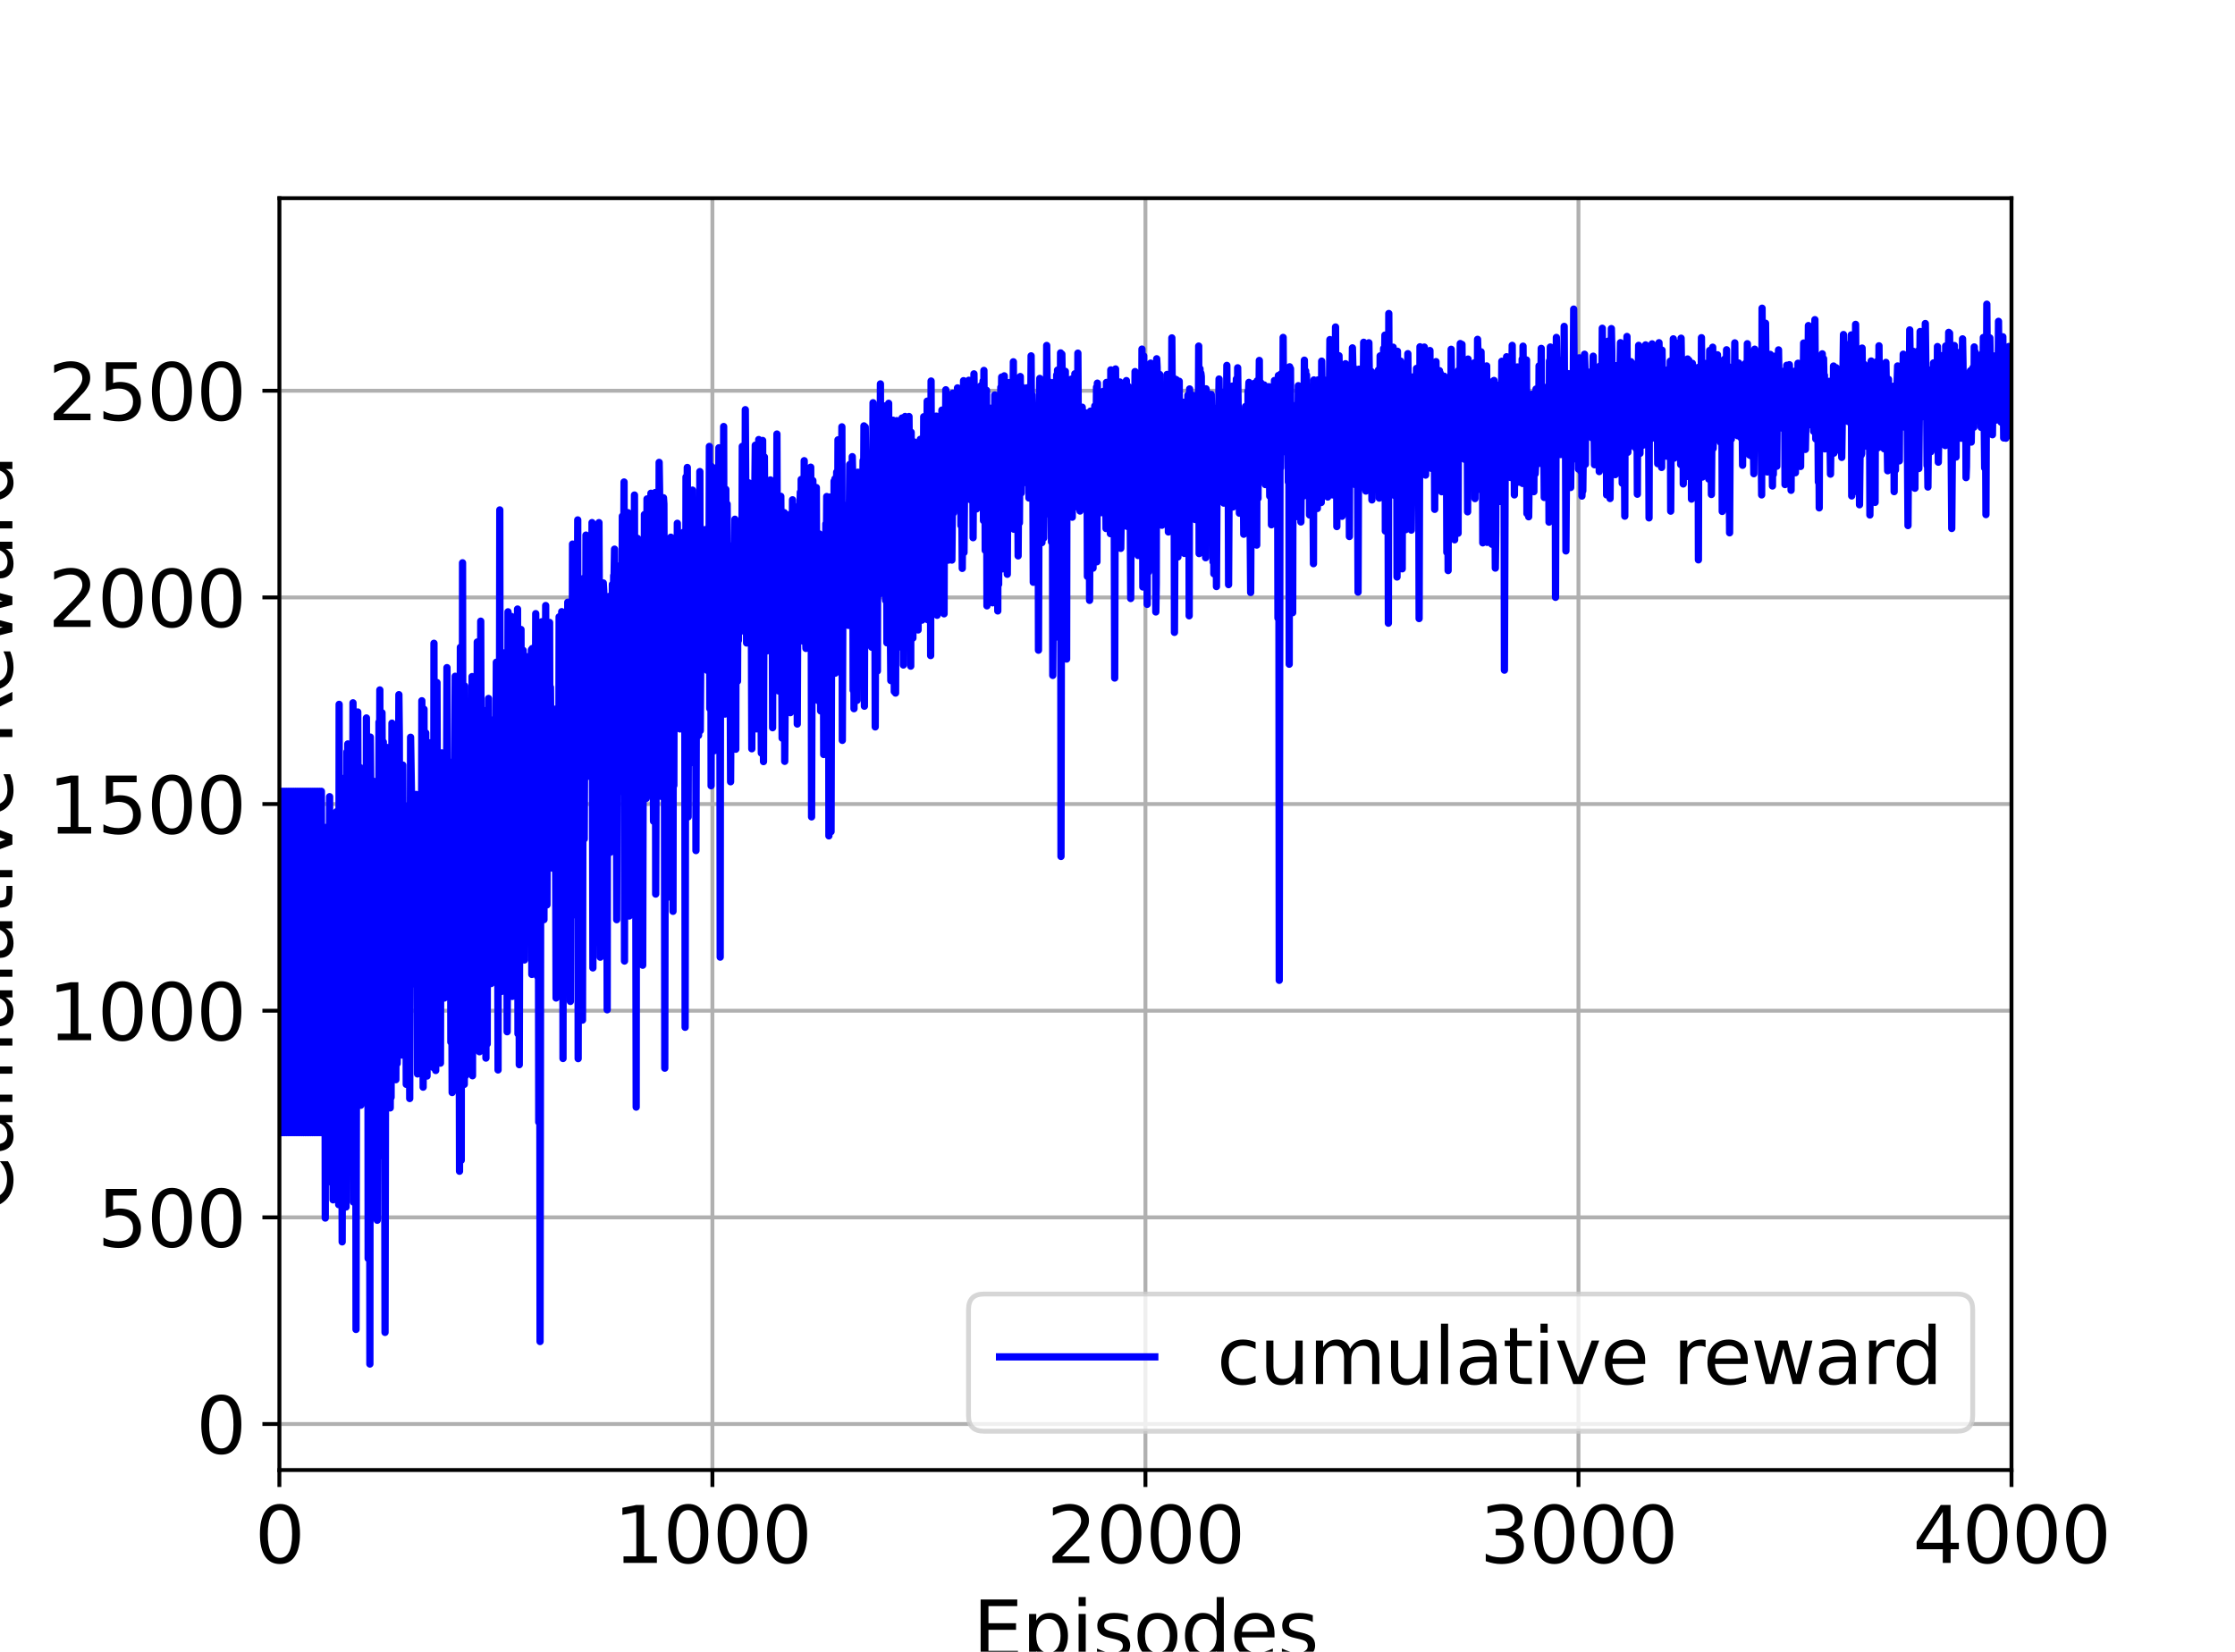 <?xml version="1.0" encoding="utf-8" standalone="no"?>
<!DOCTYPE svg PUBLIC "-//W3C//DTD SVG 1.1//EN"
  "http://www.w3.org/Graphics/SVG/1.1/DTD/svg11.dtd">
<svg height="340.56pt" version="1.1" viewBox="0 0 460.8 340.56" width="460.8pt" xmlns="http://www.w3.org/2000/svg" xmlns:xlink="http://www.w3.org/1999/xlink">
 <defs>
  <style type="text/css">*{stroke-linecap:butt;stroke-linejoin:round;}</style>
 </defs>
 <g id="figure_1">
  <g id="patch_1">
   <path d="M 0 340.56 
L 460.8 340.56 
L 460.8 0 
L 0 0 
z
" style="fill:#ffffff;"/>
  </g>
  <g id="axes_1">
   <g id="patch_2">
    <path d="M 57.6 303.098 
L 414.72 303.098 
L 414.72 40.867 
L 57.6 40.867 
z
" style="fill:#ffffff;"/>
   </g>
   <g id="matplotlib.axis_1">
    <g id="xtick_1">
     <g id="line2d_1">
      <path clip-path="url(#pe876a15be4)" d="M 57.6 303.098 
L 57.6 40.867 
" style="fill:none;stroke:#b0b0b0;stroke-linecap:square;stroke-width:0.8;"/>
     </g>
     <g id="line2d_2">
      <defs>
       <path d="M 0 0 
L 0 3.5 
" id="m326626a8f8" style="stroke:#000000;stroke-width:0.8;"/>
      </defs>
      <g>
       <use style="stroke:#000000;stroke-width:0.8;" x="57.6" xlink:href="#m326626a8f8" y="303.098"/>
      </g>
     </g>
     <g id="text_1">
      <!-- 0 -->
      <g transform="translate(52.51 322.256)scale(0.16 -0.16)">
       <defs>
        <path d="M 2034 4250 
Q 1547 4250 1301 3770 
Q 1056 3291 1056 2328 
Q 1056 1369 1301 889 
Q 1547 409 2034 409 
Q 2525 409 2770 889 
Q 3016 1369 3016 2328 
Q 3016 3291 2770 3770 
Q 2525 4250 2034 4250 
z
M 2034 4750 
Q 2819 4750 3233 4129 
Q 3647 3509 3647 2328 
Q 3647 1150 3233 529 
Q 2819 -91 2034 -91 
Q 1250 -91 836 529 
Q 422 1150 422 2328 
Q 422 3509 836 4129 
Q 1250 4750 2034 4750 
z
" id="DejaVuSans-30" transform="scale(0.016)"/>
       </defs>
       <use xlink:href="#DejaVuSans-30"/>
      </g>
     </g>
    </g>
    <g id="xtick_2">
     <g id="line2d_3">
      <path clip-path="url(#pe876a15be4)" d="M 146.88 303.098 
L 146.88 40.867 
" style="fill:none;stroke:#b0b0b0;stroke-linecap:square;stroke-width:0.8;"/>
     </g>
     <g id="line2d_4">
      <g>
       <use style="stroke:#000000;stroke-width:0.8;" x="146.88" xlink:href="#m326626a8f8" y="303.098"/>
      </g>
     </g>
     <g id="text_2">
      <!-- 1000 -->
      <g transform="translate(126.52 322.256)scale(0.16 -0.16)">
       <defs>
        <path d="M 794 531 
L 1825 531 
L 1825 4091 
L 703 3866 
L 703 4441 
L 1819 4666 
L 2450 4666 
L 2450 531 
L 3481 531 
L 3481 0 
L 794 0 
L 794 531 
z
" id="DejaVuSans-31" transform="scale(0.016)"/>
       </defs>
       <use xlink:href="#DejaVuSans-31"/>
       <use x="63.623" xlink:href="#DejaVuSans-30"/>
       <use x="127.246" xlink:href="#DejaVuSans-30"/>
       <use x="190.869" xlink:href="#DejaVuSans-30"/>
      </g>
     </g>
    </g>
    <g id="xtick_3">
     <g id="line2d_5">
      <path clip-path="url(#pe876a15be4)" d="M 236.16 303.098 
L 236.16 40.867 
" style="fill:none;stroke:#b0b0b0;stroke-linecap:square;stroke-width:0.8;"/>
     </g>
     <g id="line2d_6">
      <g>
       <use style="stroke:#000000;stroke-width:0.8;" x="236.16" xlink:href="#m326626a8f8" y="303.098"/>
      </g>
     </g>
     <g id="text_3">
      <!-- 2000 -->
      <g transform="translate(215.8 322.256)scale(0.16 -0.16)">
       <defs>
        <path d="M 1228 531 
L 3431 531 
L 3431 0 
L 469 0 
L 469 531 
Q 828 903 1448 1529 
Q 2069 2156 2228 2338 
Q 2531 2678 2651 2914 
Q 2772 3150 2772 3378 
Q 2772 3750 2511 3984 
Q 2250 4219 1831 4219 
Q 1534 4219 1204 4116 
Q 875 4013 500 3803 
L 500 4441 
Q 881 4594 1212 4672 
Q 1544 4750 1819 4750 
Q 2544 4750 2975 4387 
Q 3406 4025 3406 3419 
Q 3406 3131 3298 2873 
Q 3191 2616 2906 2266 
Q 2828 2175 2409 1742 
Q 1991 1309 1228 531 
z
" id="DejaVuSans-32" transform="scale(0.016)"/>
       </defs>
       <use xlink:href="#DejaVuSans-32"/>
       <use x="63.623" xlink:href="#DejaVuSans-30"/>
       <use x="127.246" xlink:href="#DejaVuSans-30"/>
       <use x="190.869" xlink:href="#DejaVuSans-30"/>
      </g>
     </g>
    </g>
    <g id="xtick_4">
     <g id="line2d_7">
      <path clip-path="url(#pe876a15be4)" d="M 325.44 303.098 
L 325.44 40.867 
" style="fill:none;stroke:#b0b0b0;stroke-linecap:square;stroke-width:0.8;"/>
     </g>
     <g id="line2d_8">
      <g>
       <use style="stroke:#000000;stroke-width:0.8;" x="325.44" xlink:href="#m326626a8f8" y="303.098"/>
      </g>
     </g>
     <g id="text_4">
      <!-- 3000 -->
      <g transform="translate(305.08 322.256)scale(0.16 -0.16)">
       <defs>
        <path d="M 2597 2516 
Q 3050 2419 3304 2112 
Q 3559 1806 3559 1356 
Q 3559 666 3084 287 
Q 2609 -91 1734 -91 
Q 1441 -91 1130 -33 
Q 819 25 488 141 
L 488 750 
Q 750 597 1062 519 
Q 1375 441 1716 441 
Q 2309 441 2620 675 
Q 2931 909 2931 1356 
Q 2931 1769 2642 2001 
Q 2353 2234 1838 2234 
L 1294 2234 
L 1294 2753 
L 1863 2753 
Q 2328 2753 2575 2939 
Q 2822 3125 2822 3475 
Q 2822 3834 2567 4026 
Q 2313 4219 1838 4219 
Q 1578 4219 1281 4162 
Q 984 4106 628 3988 
L 628 4550 
Q 988 4650 1302 4700 
Q 1616 4750 1894 4750 
Q 2613 4750 3031 4423 
Q 3450 4097 3450 3541 
Q 3450 3153 3228 2886 
Q 3006 2619 2597 2516 
z
" id="DejaVuSans-33" transform="scale(0.016)"/>
       </defs>
       <use xlink:href="#DejaVuSans-33"/>
       <use x="63.623" xlink:href="#DejaVuSans-30"/>
       <use x="127.246" xlink:href="#DejaVuSans-30"/>
       <use x="190.869" xlink:href="#DejaVuSans-30"/>
      </g>
     </g>
    </g>
    <g id="xtick_5">
     <g id="line2d_9">
      <path clip-path="url(#pe876a15be4)" d="M 414.72 303.098 
L 414.72 40.867 
" style="fill:none;stroke:#b0b0b0;stroke-linecap:square;stroke-width:0.8;"/>
     </g>
     <g id="line2d_10">
      <g>
       <use style="stroke:#000000;stroke-width:0.8;" x="414.72" xlink:href="#m326626a8f8" y="303.098"/>
      </g>
     </g>
     <g id="text_5">
      <!-- 4000 -->
      <g transform="translate(394.36 322.256)scale(0.16 -0.16)">
       <defs>
        <path d="M 2419 4116 
L 825 1625 
L 2419 1625 
L 2419 4116 
z
M 2253 4666 
L 3047 4666 
L 3047 1625 
L 3713 1625 
L 3713 1100 
L 3047 1100 
L 3047 0 
L 2419 0 
L 2419 1100 
L 313 1100 
L 313 1709 
L 2253 4666 
z
" id="DejaVuSans-34" transform="scale(0.016)"/>
       </defs>
       <use xlink:href="#DejaVuSans-34"/>
       <use x="63.623" xlink:href="#DejaVuSans-30"/>
       <use x="127.246" xlink:href="#DejaVuSans-30"/>
       <use x="190.869" xlink:href="#DejaVuSans-30"/>
      </g>
     </g>
    </g>
    <g id="text_6">
     <!-- Episodes -->
     <g transform="translate(200.572 341.741)scale(0.16 -0.16)">
      <defs>
       <path d="M 628 4666 
L 3578 4666 
L 3578 4134 
L 1259 4134 
L 1259 2753 
L 3481 2753 
L 3481 2222 
L 1259 2222 
L 1259 531 
L 3634 531 
L 3634 0 
L 628 0 
L 628 4666 
z
" id="DejaVuSans-45" transform="scale(0.016)"/>
       <path d="M 1159 525 
L 1159 -1331 
L 581 -1331 
L 581 3500 
L 1159 3500 
L 1159 2969 
Q 1341 3281 1617 3432 
Q 1894 3584 2278 3584 
Q 2916 3584 3314 3078 
Q 3713 2572 3713 1747 
Q 3713 922 3314 415 
Q 2916 -91 2278 -91 
Q 1894 -91 1617 61 
Q 1341 213 1159 525 
z
M 3116 1747 
Q 3116 2381 2855 2742 
Q 2594 3103 2138 3103 
Q 1681 3103 1420 2742 
Q 1159 2381 1159 1747 
Q 1159 1113 1420 752 
Q 1681 391 2138 391 
Q 2594 391 2855 752 
Q 3116 1113 3116 1747 
z
" id="DejaVuSans-70" transform="scale(0.016)"/>
       <path d="M 603 3500 
L 1178 3500 
L 1178 0 
L 603 0 
L 603 3500 
z
M 603 4863 
L 1178 4863 
L 1178 4134 
L 603 4134 
L 603 4863 
z
" id="DejaVuSans-69" transform="scale(0.016)"/>
       <path d="M 2834 3397 
L 2834 2853 
Q 2591 2978 2328 3040 
Q 2066 3103 1784 3103 
Q 1356 3103 1142 2972 
Q 928 2841 928 2578 
Q 928 2378 1081 2264 
Q 1234 2150 1697 2047 
L 1894 2003 
Q 2506 1872 2764 1633 
Q 3022 1394 3022 966 
Q 3022 478 2636 193 
Q 2250 -91 1575 -91 
Q 1294 -91 989 -36 
Q 684 19 347 128 
L 347 722 
Q 666 556 975 473 
Q 1284 391 1588 391 
Q 1994 391 2212 530 
Q 2431 669 2431 922 
Q 2431 1156 2273 1281 
Q 2116 1406 1581 1522 
L 1381 1569 
Q 847 1681 609 1914 
Q 372 2147 372 2553 
Q 372 3047 722 3315 
Q 1072 3584 1716 3584 
Q 2034 3584 2315 3537 
Q 2597 3491 2834 3397 
z
" id="DejaVuSans-73" transform="scale(0.016)"/>
       <path d="M 1959 3097 
Q 1497 3097 1228 2736 
Q 959 2375 959 1747 
Q 959 1119 1226 758 
Q 1494 397 1959 397 
Q 2419 397 2687 759 
Q 2956 1122 2956 1747 
Q 2956 2369 2687 2733 
Q 2419 3097 1959 3097 
z
M 1959 3584 
Q 2709 3584 3137 3096 
Q 3566 2609 3566 1747 
Q 3566 888 3137 398 
Q 2709 -91 1959 -91 
Q 1206 -91 779 398 
Q 353 888 353 1747 
Q 353 2609 779 3096 
Q 1206 3584 1959 3584 
z
" id="DejaVuSans-6f" transform="scale(0.016)"/>
       <path d="M 2906 2969 
L 2906 4863 
L 3481 4863 
L 3481 0 
L 2906 0 
L 2906 525 
Q 2725 213 2448 61 
Q 2172 -91 1784 -91 
Q 1150 -91 751 415 
Q 353 922 353 1747 
Q 353 2572 751 3078 
Q 1150 3584 1784 3584 
Q 2172 3584 2448 3432 
Q 2725 3281 2906 2969 
z
M 947 1747 
Q 947 1113 1208 752 
Q 1469 391 1925 391 
Q 2381 391 2643 752 
Q 2906 1113 2906 1747 
Q 2906 2381 2643 2742 
Q 2381 3103 1925 3103 
Q 1469 3103 1208 2742 
Q 947 2381 947 1747 
z
" id="DejaVuSans-64" transform="scale(0.016)"/>
       <path d="M 3597 1894 
L 3597 1613 
L 953 1613 
Q 991 1019 1311 708 
Q 1631 397 2203 397 
Q 2534 397 2845 478 
Q 3156 559 3463 722 
L 3463 178 
Q 3153 47 2828 -22 
Q 2503 -91 2169 -91 
Q 1331 -91 842 396 
Q 353 884 353 1716 
Q 353 2575 817 3079 
Q 1281 3584 2069 3584 
Q 2775 3584 3186 3129 
Q 3597 2675 3597 1894 
z
M 3022 2063 
Q 3016 2534 2758 2815 
Q 2500 3097 2075 3097 
Q 1594 3097 1305 2825 
Q 1016 2553 972 2059 
L 3022 2063 
z
" id="DejaVuSans-65" transform="scale(0.016)"/>
      </defs>
      <use xlink:href="#DejaVuSans-45"/>
      <use x="63.184" xlink:href="#DejaVuSans-70"/>
      <use x="126.66" xlink:href="#DejaVuSans-69"/>
      <use x="154.443" xlink:href="#DejaVuSans-73"/>
      <use x="206.543" xlink:href="#DejaVuSans-6f"/>
      <use x="267.725" xlink:href="#DejaVuSans-64"/>
      <use x="331.201" xlink:href="#DejaVuSans-65"/>
      <use x="392.725" xlink:href="#DejaVuSans-73"/>
     </g>
    </g>
   </g>
   <g id="matplotlib.axis_2">
    <g id="ytick_1">
     <g id="line2d_11">
      <path clip-path="url(#pe876a15be4)" d="M 57.6 293.618 
L 414.72 293.618 
" style="fill:none;stroke:#b0b0b0;stroke-linecap:square;stroke-width:0.8;"/>
     </g>
     <g id="line2d_12">
      <defs>
       <path d="M 0 0 
L -3.5 0 
" id="m057187f867" style="stroke:#000000;stroke-width:0.8;"/>
      </defs>
      <g>
       <use style="stroke:#000000;stroke-width:0.8;" x="57.6" xlink:href="#m057187f867" y="293.618"/>
      </g>
     </g>
     <g id="text_7">
      <!-- 0 -->
      <g transform="translate(40.42 299.697)scale(0.16 -0.16)">
       <use xlink:href="#DejaVuSans-30"/>
      </g>
     </g>
    </g>
    <g id="ytick_2">
     <g id="line2d_13">
      <path clip-path="url(#pe876a15be4)" d="M 57.6 251.008 
L 414.72 251.008 
" style="fill:none;stroke:#b0b0b0;stroke-linecap:square;stroke-width:0.8;"/>
     </g>
     <g id="line2d_14">
      <g>
       <use style="stroke:#000000;stroke-width:0.8;" x="57.6" xlink:href="#m057187f867" y="251.008"/>
      </g>
     </g>
     <g id="text_8">
      <!-- 500 -->
      <g transform="translate(20.06 257.087)scale(0.16 -0.16)">
       <defs>
        <path d="M 691 4666 
L 3169 4666 
L 3169 4134 
L 1269 4134 
L 1269 2991 
Q 1406 3038 1543 3061 
Q 1681 3084 1819 3084 
Q 2600 3084 3056 2656 
Q 3513 2228 3513 1497 
Q 3513 744 3044 326 
Q 2575 -91 1722 -91 
Q 1428 -91 1123 -41 
Q 819 9 494 109 
L 494 744 
Q 775 591 1075 516 
Q 1375 441 1709 441 
Q 2250 441 2565 725 
Q 2881 1009 2881 1497 
Q 2881 1984 2565 2268 
Q 2250 2553 1709 2553 
Q 1456 2553 1204 2497 
Q 953 2441 691 2322 
L 691 4666 
z
" id="DejaVuSans-35" transform="scale(0.016)"/>
       </defs>
       <use xlink:href="#DejaVuSans-35"/>
       <use x="63.623" xlink:href="#DejaVuSans-30"/>
       <use x="127.246" xlink:href="#DejaVuSans-30"/>
      </g>
     </g>
    </g>
    <g id="ytick_3">
     <g id="line2d_15">
      <path clip-path="url(#pe876a15be4)" d="M 57.6 208.398 
L 414.72 208.398 
" style="fill:none;stroke:#b0b0b0;stroke-linecap:square;stroke-width:0.8;"/>
     </g>
     <g id="line2d_16">
      <g>
       <use style="stroke:#000000;stroke-width:0.8;" x="57.6" xlink:href="#m057187f867" y="208.398"/>
      </g>
     </g>
     <g id="text_9">
      <!-- 1000 -->
      <g transform="translate(9.88 214.477)scale(0.16 -0.16)">
       <use xlink:href="#DejaVuSans-31"/>
       <use x="63.623" xlink:href="#DejaVuSans-30"/>
       <use x="127.246" xlink:href="#DejaVuSans-30"/>
       <use x="190.869" xlink:href="#DejaVuSans-30"/>
      </g>
     </g>
    </g>
    <g id="ytick_4">
     <g id="line2d_17">
      <path clip-path="url(#pe876a15be4)" d="M 57.6 165.788 
L 414.72 165.788 
" style="fill:none;stroke:#b0b0b0;stroke-linecap:square;stroke-width:0.8;"/>
     </g>
     <g id="line2d_18">
      <g>
       <use style="stroke:#000000;stroke-width:0.8;" x="57.6" xlink:href="#m057187f867" y="165.788"/>
      </g>
     </g>
     <g id="text_10">
      <!-- 1500 -->
      <g transform="translate(9.88 171.867)scale(0.16 -0.16)">
       <use xlink:href="#DejaVuSans-31"/>
       <use x="63.623" xlink:href="#DejaVuSans-35"/>
       <use x="127.246" xlink:href="#DejaVuSans-30"/>
       <use x="190.869" xlink:href="#DejaVuSans-30"/>
      </g>
     </g>
    </g>
    <g id="ytick_5">
     <g id="line2d_19">
      <path clip-path="url(#pe876a15be4)" d="M 57.6 123.178 
L 414.72 123.178 
" style="fill:none;stroke:#b0b0b0;stroke-linecap:square;stroke-width:0.8;"/>
     </g>
     <g id="line2d_20">
      <g>
       <use style="stroke:#000000;stroke-width:0.8;" x="57.6" xlink:href="#m057187f867" y="123.178"/>
      </g>
     </g>
     <g id="text_11">
      <!-- 2000 -->
      <g transform="translate(9.88 129.256)scale(0.16 -0.16)">
       <use xlink:href="#DejaVuSans-32"/>
       <use x="63.623" xlink:href="#DejaVuSans-30"/>
       <use x="127.246" xlink:href="#DejaVuSans-30"/>
       <use x="190.869" xlink:href="#DejaVuSans-30"/>
      </g>
     </g>
    </g>
    <g id="ytick_6">
     <g id="line2d_21">
      <path clip-path="url(#pe876a15be4)" d="M 57.6 80.567 
L 414.72 80.567 
" style="fill:none;stroke:#b0b0b0;stroke-linecap:square;stroke-width:0.8;"/>
     </g>
     <g id="line2d_22">
      <g>
       <use style="stroke:#000000;stroke-width:0.8;" x="57.6" xlink:href="#m057187f867" y="80.567"/>
      </g>
     </g>
     <g id="text_12">
      <!-- 2500 -->
      <g transform="translate(9.88 86.646)scale(0.16 -0.16)">
       <use xlink:href="#DejaVuSans-32"/>
       <use x="63.623" xlink:href="#DejaVuSans-35"/>
       <use x="127.246" xlink:href="#DejaVuSans-30"/>
       <use x="190.869" xlink:href="#DejaVuSans-30"/>
      </g>
     </g>
    </g>
    <g id="text_13">
     <!-- Cumulative Reward -->
     <g transform="translate(2.553 249.979)rotate(-90)scale(0.16 -0.16)">
      <defs>
       <path d="M 4122 4306 
L 4122 3641 
Q 3803 3938 3442 4084 
Q 3081 4231 2675 4231 
Q 1875 4231 1450 3742 
Q 1025 3253 1025 2328 
Q 1025 1406 1450 917 
Q 1875 428 2675 428 
Q 3081 428 3442 575 
Q 3803 722 4122 1019 
L 4122 359 
Q 3791 134 3420 21 
Q 3050 -91 2638 -91 
Q 1578 -91 968 557 
Q 359 1206 359 2328 
Q 359 3453 968 4101 
Q 1578 4750 2638 4750 
Q 3056 4750 3426 4639 
Q 3797 4528 4122 4306 
z
" id="DejaVuSans-43" transform="scale(0.016)"/>
       <path d="M 544 1381 
L 544 3500 
L 1119 3500 
L 1119 1403 
Q 1119 906 1312 657 
Q 1506 409 1894 409 
Q 2359 409 2629 706 
Q 2900 1003 2900 1516 
L 2900 3500 
L 3475 3500 
L 3475 0 
L 2900 0 
L 2900 538 
Q 2691 219 2414 64 
Q 2138 -91 1772 -91 
Q 1169 -91 856 284 
Q 544 659 544 1381 
z
M 1991 3584 
L 1991 3584 
z
" id="DejaVuSans-75" transform="scale(0.016)"/>
       <path d="M 3328 2828 
Q 3544 3216 3844 3400 
Q 4144 3584 4550 3584 
Q 5097 3584 5394 3201 
Q 5691 2819 5691 2113 
L 5691 0 
L 5113 0 
L 5113 2094 
Q 5113 2597 4934 2840 
Q 4756 3084 4391 3084 
Q 3944 3084 3684 2787 
Q 3425 2491 3425 1978 
L 3425 0 
L 2847 0 
L 2847 2094 
Q 2847 2600 2669 2842 
Q 2491 3084 2119 3084 
Q 1678 3084 1418 2786 
Q 1159 2488 1159 1978 
L 1159 0 
L 581 0 
L 581 3500 
L 1159 3500 
L 1159 2956 
Q 1356 3278 1631 3431 
Q 1906 3584 2284 3584 
Q 2666 3584 2933 3390 
Q 3200 3197 3328 2828 
z
" id="DejaVuSans-6d" transform="scale(0.016)"/>
       <path d="M 603 4863 
L 1178 4863 
L 1178 0 
L 603 0 
L 603 4863 
z
" id="DejaVuSans-6c" transform="scale(0.016)"/>
       <path d="M 2194 1759 
Q 1497 1759 1228 1600 
Q 959 1441 959 1056 
Q 959 750 1161 570 
Q 1363 391 1709 391 
Q 2188 391 2477 730 
Q 2766 1069 2766 1631 
L 2766 1759 
L 2194 1759 
z
M 3341 1997 
L 3341 0 
L 2766 0 
L 2766 531 
Q 2569 213 2275 61 
Q 1981 -91 1556 -91 
Q 1019 -91 701 211 
Q 384 513 384 1019 
Q 384 1609 779 1909 
Q 1175 2209 1959 2209 
L 2766 2209 
L 2766 2266 
Q 2766 2663 2505 2880 
Q 2244 3097 1772 3097 
Q 1472 3097 1187 3025 
Q 903 2953 641 2809 
L 641 3341 
Q 956 3463 1253 3523 
Q 1550 3584 1831 3584 
Q 2591 3584 2966 3190 
Q 3341 2797 3341 1997 
z
" id="DejaVuSans-61" transform="scale(0.016)"/>
       <path d="M 1172 4494 
L 1172 3500 
L 2356 3500 
L 2356 3053 
L 1172 3053 
L 1172 1153 
Q 1172 725 1289 603 
Q 1406 481 1766 481 
L 2356 481 
L 2356 0 
L 1766 0 
Q 1100 0 847 248 
Q 594 497 594 1153 
L 594 3053 
L 172 3053 
L 172 3500 
L 594 3500 
L 594 4494 
L 1172 4494 
z
" id="DejaVuSans-74" transform="scale(0.016)"/>
       <path d="M 191 3500 
L 800 3500 
L 1894 563 
L 2988 3500 
L 3597 3500 
L 2284 0 
L 1503 0 
L 191 3500 
z
" id="DejaVuSans-76" transform="scale(0.016)"/>
       <path id="DejaVuSans-20" transform="scale(0.016)"/>
       <path d="M 2841 2188 
Q 3044 2119 3236 1894 
Q 3428 1669 3622 1275 
L 4263 0 
L 3584 0 
L 2988 1197 
Q 2756 1666 2539 1819 
Q 2322 1972 1947 1972 
L 1259 1972 
L 1259 0 
L 628 0 
L 628 4666 
L 2053 4666 
Q 2853 4666 3247 4331 
Q 3641 3997 3641 3322 
Q 3641 2881 3436 2590 
Q 3231 2300 2841 2188 
z
M 1259 4147 
L 1259 2491 
L 2053 2491 
Q 2509 2491 2742 2702 
Q 2975 2913 2975 3322 
Q 2975 3731 2742 3939 
Q 2509 4147 2053 4147 
L 1259 4147 
z
" id="DejaVuSans-52" transform="scale(0.016)"/>
       <path d="M 269 3500 
L 844 3500 
L 1563 769 
L 2278 3500 
L 2956 3500 
L 3675 769 
L 4391 3500 
L 4966 3500 
L 4050 0 
L 3372 0 
L 2619 2869 
L 1863 0 
L 1184 0 
L 269 3500 
z
" id="DejaVuSans-77" transform="scale(0.016)"/>
       <path d="M 2631 2963 
Q 2534 3019 2420 3045 
Q 2306 3072 2169 3072 
Q 1681 3072 1420 2755 
Q 1159 2438 1159 1844 
L 1159 0 
L 581 0 
L 581 3500 
L 1159 3500 
L 1159 2956 
Q 1341 3275 1631 3429 
Q 1922 3584 2338 3584 
Q 2397 3584 2469 3576 
Q 2541 3569 2628 3553 
L 2631 2963 
z
" id="DejaVuSans-72" transform="scale(0.016)"/>
      </defs>
      <use xlink:href="#DejaVuSans-43"/>
      <use x="69.824" xlink:href="#DejaVuSans-75"/>
      <use x="133.203" xlink:href="#DejaVuSans-6d"/>
      <use x="230.615" xlink:href="#DejaVuSans-75"/>
      <use x="293.994" xlink:href="#DejaVuSans-6c"/>
      <use x="321.777" xlink:href="#DejaVuSans-61"/>
      <use x="383.057" xlink:href="#DejaVuSans-74"/>
      <use x="422.266" xlink:href="#DejaVuSans-69"/>
      <use x="450.049" xlink:href="#DejaVuSans-76"/>
      <use x="509.229" xlink:href="#DejaVuSans-65"/>
      <use x="570.752" xlink:href="#DejaVuSans-20"/>
      <use x="602.539" xlink:href="#DejaVuSans-52"/>
      <use x="667.521" xlink:href="#DejaVuSans-65"/>
      <use x="729.045" xlink:href="#DejaVuSans-77"/>
      <use x="810.832" xlink:href="#DejaVuSans-61"/>
      <use x="872.111" xlink:href="#DejaVuSans-72"/>
      <use x="911.475" xlink:href="#DejaVuSans-64"/>
     </g>
    </g>
   </g>
   <g id="line2d_23">
    <path clip-path="url(#pe876a15be4)" d="M 57.6 233.531 
L 57.689 163.155 
L 57.779 224.566 
L 57.868 199.782 
L 57.957 233.531 
L 58.046 163.155 
L 58.136 224.566 
L 58.225 199.782 
L 58.314 233.531 
L 58.404 163.155 
L 58.493 224.566 
L 58.582 199.782 
L 58.671 233.531 
L 58.761 163.155 
L 58.85 224.566 
L 58.939 199.782 
L 59.028 233.531 
L 59.118 163.155 
L 59.207 224.566 
L 59.296 199.782 
L 59.386 233.531 
L 59.475 163.155 
L 59.564 224.566 
L 59.653 199.782 
L 59.743 233.531 
L 59.832 163.155 
L 59.921 224.566 
L 60.011 199.782 
L 60.1 233.531 
L 60.189 163.155 
L 60.278 224.566 
L 60.368 199.782 
L 60.457 233.531 
L 60.546 163.155 
L 60.636 224.566 
L 60.725 199.782 
L 60.814 233.531 
L 60.903 163.155 
L 60.993 224.566 
L 61.082 199.782 
L 61.171 233.531 
L 61.26 163.155 
L 61.35 224.566 
L 61.439 199.782 
L 61.528 233.531 
L 61.618 163.155 
L 61.707 224.566 
L 61.796 199.782 
L 61.885 233.531 
L 61.975 163.155 
L 62.064 224.566 
L 62.153 199.782 
L 62.243 233.531 
L 62.332 163.155 
L 62.421 224.566 
L 62.51 199.782 
L 62.6 233.531 
L 62.689 163.155 
L 62.778 224.566 
L 62.868 199.782 
L 62.957 233.531 
L 63.046 163.155 
L 63.135 224.566 
L 63.225 199.782 
L 63.314 233.531 
L 63.403 163.155 
L 63.492 224.566 
L 63.582 199.782 
L 63.671 233.531 
L 63.76 163.155 
L 63.85 224.566 
L 63.939 199.782 
L 64.028 233.531 
L 64.117 163.155 
L 64.207 224.566 
L 64.296 199.782 
L 64.385 233.531 
L 64.475 163.155 
L 64.564 224.566 
L 64.653 199.782 
L 64.742 233.531 
L 64.832 163.155 
L 64.921 224.566 
L 65.01 199.782 
L 65.1 233.531 
L 65.189 163.155 
L 65.278 224.566 
L 65.367 199.782 
L 65.457 233.531 
L 65.546 163.155 
L 65.635 224.566 
L 65.724 199.782 
L 65.814 233.531 
L 65.903 163.155 
L 65.992 224.566 
L 66.082 199.782 
L 66.171 233.531 
L 66.26 163.155 
L 66.349 224.566 
L 66.528 189.799 
L 66.617 217.336 
L 66.707 172.056 
L 66.796 186.012 
L 66.885 183.241 
L 66.974 182.271 
L 67.064 251.152 
L 67.153 170.608 
L 67.242 206.358 
L 67.332 182.546 
L 67.421 212.898 
L 67.599 182.203 
L 67.689 239.522 
L 67.956 164.266 
L 68.046 242.329 
L 68.314 191.383 
L 68.492 243.994 
L 68.581 194.676 
L 68.671 247.394 
L 68.76 192.252 
L 68.849 214.227 
L 69.028 169.738 
L 69.206 207.462 
L 69.296 206.712 
L 69.385 167.362 
L 69.653 206.74 
L 69.742 185.621 
L 69.831 248.383 
L 69.921 145.227 
L 70.01 242.617 
L 70.367 160.414 
L 70.546 256.062 
L 70.635 219.434 
L 70.724 234.645 
L 70.813 214.447 
L 70.903 243.826 
L 70.992 201.491 
L 71.081 224.637 
L 71.171 178.714 
L 71.26 178.72 
L 71.349 248.869 
L 71.528 155.019 
L 71.617 216.618 
L 71.706 153.392 
L 71.796 211.275 
L 71.885 183.785 
L 71.974 215.588 
L 72.063 209.546 
L 72.153 185.928 
L 72.331 234.445 
L 72.51 208.976 
L 72.599 234.979 
L 72.778 144.911 
L 72.867 247.852 
L 72.956 151.693 
L 73.135 246.968 
L 73.224 153.082 
L 73.313 169.779 
L 73.403 274.118 
L 73.581 172.558 
L 73.67 176.924 
L 73.76 146.799 
L 73.849 176.352 
L 73.938 168.232 
L 74.028 180.957 
L 74.117 214.169 
L 74.206 158.225 
L 74.385 227.893 
L 74.474 180.331 
L 74.563 202.212 
L 74.652 189.414 
L 74.742 207.195 
L 74.92 190.527 
L 75.01 194.251 
L 75.099 170.902 
L 75.188 203.783 
L 75.367 179.58 
L 75.456 212.505 
L 75.545 148.035 
L 75.635 196.058 
L 75.724 190.423 
L 75.813 158.434 
L 75.902 259.487 
L 76.17 156.64 
L 76.26 281.246 
L 76.349 151.974 
L 76.438 162.867 
L 76.527 180.072 
L 76.617 162.731 
L 76.795 210.797 
L 76.884 161.017 
L 77.063 191.618 
L 77.152 189.716 
L 77.331 171.788 
L 77.42 185.577 
L 77.509 163.732 
L 77.777 251.601 
L 77.867 199.178 
L 78.045 238.455 
L 78.134 148.887 
L 78.224 172.263 
L 78.313 142.256 
L 78.402 202.173 
L 78.492 168.773 
L 78.581 170.037 
L 78.67 178.827 
L 78.759 146.957 
L 78.938 184.882 
L 79.027 152.984 
L 79.116 221.317 
L 79.206 178.834 
L 79.384 274.727 
L 79.563 185.651 
L 79.652 193.631 
L 79.741 187.471 
L 79.831 154.125 
L 79.92 197.576 
L 80.009 180.503 
L 80.188 199.53 
L 80.277 169.021 
L 80.366 170.296 
L 80.456 228.435 
L 80.545 210.48 
L 80.634 226.264 
L 80.813 149.105 
L 80.991 188.324 
L 81.081 153.816 
L 81.348 187.329 
L 81.527 170.16 
L 81.616 222.62 
L 81.795 177.412 
L 81.884 219.279 
L 81.973 213.104 
L 82.241 143.229 
L 82.331 151.826 
L 82.42 193.754 
L 82.598 165.316 
L 82.688 175.804 
L 82.777 164.464 
L 82.866 217.532 
L 82.956 201.251 
L 83.045 157.746 
L 83.223 214.679 
L 83.313 202.914 
L 83.402 171.28 
L 83.491 174.134 
L 83.58 170.913 
L 83.759 223.575 
L 83.848 181.894 
L 83.938 197.86 
L 84.027 166.189 
L 84.116 200.995 
L 84.205 168.988 
L 84.295 189.925 
L 84.384 182.217 
L 84.473 226.504 
L 84.652 152.008 
L 84.83 163.252 
L 84.92 164.587 
L 85.366 202.869 
L 85.455 174.032 
L 85.545 177.019 
L 85.723 190.589 
L 85.812 163.806 
L 85.902 168.311 
L 85.991 174.314 
L 86.08 221.435 
L 86.259 193.312 
L 86.437 164.323 
L 86.527 190.208 
L 86.616 172.538 
L 86.884 189.294 
L 86.973 144.486 
L 87.152 176.709 
L 87.241 224.161 
L 87.42 146.23 
L 87.509 208.988 
L 87.777 151.109 
L 87.866 206.179 
L 87.955 192.095 
L 88.044 221.867 
L 88.223 153.874 
L 88.312 184.289 
L 88.402 167.922 
L 88.491 179.179 
L 88.669 153.154 
L 88.759 177.576 
L 88.937 165.017 
L 89.027 179.398 
L 89.205 156.902 
L 89.384 220.137 
L 89.473 132.634 
L 89.562 205.186 
L 89.741 142.481 
L 89.83 220.723 
L 89.919 190.185 
L 90.009 197.799 
L 90.098 140.73 
L 90.276 200.326 
L 90.455 156.672 
L 90.544 170.587 
L 90.634 157.261 
L 90.723 167.724 
L 90.812 219.211 
L 90.901 176.188 
L 90.991 179.37 
L 91.08 155.24 
L 91.169 195.676 
L 91.259 159.359 
L 91.348 170.465 
L 91.437 204.297 
L 91.526 196.263 
L 91.616 205.785 
L 91.794 173.41 
L 91.884 163.458 
L 91.973 194.7 
L 92.151 137.658 
L 92.33 172.906 
L 92.419 160.667 
L 92.598 203.05 
L 92.687 167.118 
L 92.776 167.472 
L 92.866 157.167 
L 92.955 214.866 
L 93.044 174.674 
L 93.223 225.271 
L 93.312 168.91 
L 93.401 222.815 
L 93.58 166.57 
L 93.669 190.182 
L 93.848 139.437 
L 94.026 192.558 
L 94.116 204.758 
L 94.383 148.893 
L 94.473 167.589 
L 94.562 148.761 
L 94.74 241.497 
L 94.919 133.461 
L 95.098 239.239 
L 95.187 134.587 
L 95.276 214.454 
L 95.365 116.041 
L 95.455 185.112 
L 95.544 155.698 
L 95.723 223.587 
L 95.812 141.438 
L 95.99 221.809 
L 96.08 204.869 
L 96.169 209.824 
L 96.348 200.704 
L 96.526 171.504 
L 96.615 153.955 
L 96.705 156.671 
L 96.883 188.784 
L 96.972 186.683 
L 97.062 156.628 
L 97.24 175.567 
L 97.33 139.502 
L 97.419 221.808 
L 97.508 141.543 
L 97.597 189.526 
L 97.776 153.136 
L 97.865 197.329 
L 98.044 169.467 
L 98.133 210.888 
L 98.222 149.651 
L 98.312 164.023 
L 98.401 132.371 
L 98.58 203.301 
L 98.758 158.951 
L 98.847 216.856 
L 98.937 175.826 
L 99.026 205.602 
L 99.115 128.079 
L 99.294 201.423 
L 99.562 154.318 
L 99.651 161.966 
L 99.74 187.04 
L 99.829 184.911 
L 99.919 203.28 
L 100.008 178.456 
L 100.097 184.815 
L 100.187 218.168 
L 100.276 160.245 
L 100.365 170.49 
L 100.454 215.247 
L 100.544 146.214 
L 100.633 182.49 
L 100.722 144.017 
L 100.812 179.172 
L 100.901 164.843 
L 100.99 177.766 
L 101.169 160.119 
L 101.258 202.798 
L 101.436 169.2 
L 101.526 178.798 
L 101.615 152.214 
L 101.704 191.225 
L 101.972 148.301 
L 102.061 158.434 
L 102.151 182.739 
L 102.329 136.546 
L 102.419 140.89 
L 102.508 146.702 
L 102.686 220.61 
L 102.776 152.38 
L 102.865 175.065 
L 102.954 163.684 
L 103.044 105.137 
L 103.133 175.451 
L 103.222 171.843 
L 103.311 170.88 
L 103.401 204.42 
L 103.49 149.364 
L 103.579 165.801 
L 103.668 160.976 
L 103.847 175.815 
L 103.936 134.626 
L 104.026 178.229 
L 104.115 161.211 
L 104.204 180.284 
L 104.293 146.529 
L 104.383 183.424 
L 104.472 159.302 
L 104.561 212.735 
L 104.651 195.638 
L 104.74 126.147 
L 104.918 174.401 
L 105.008 163.683 
L 105.097 166.726 
L 105.186 181.66 
L 105.276 146.279 
L 105.365 170.637 
L 105.454 127.105 
L 105.543 135.386 
L 105.633 205.45 
L 105.722 139 
L 105.9 193.943 
L 106.079 149.686 
L 106.168 151.384 
L 106.258 174.527 
L 106.347 169.492 
L 106.436 169.819 
L 106.525 130.655 
L 106.615 176.517 
L 106.704 125.577 
L 106.793 213.166 
L 106.972 150.216 
L 107.061 219.529 
L 107.24 155.37 
L 107.329 152.067 
L 107.418 129.789 
L 107.508 171.291 
L 107.597 150.019 
L 107.686 162.731 
L 107.775 194.514 
L 107.865 134.099 
L 108.043 181.281 
L 108.132 197.936 
L 108.311 141.689 
L 108.4 143.77 
L 108.49 151.189 
L 108.579 135.393 
L 108.668 174.923 
L 108.847 148.055 
L 108.936 145.451 
L 109.025 185.816 
L 109.115 176.701 
L 109.204 154.083 
L 109.293 180.174 
L 109.382 177.504 
L 109.561 133.958 
L 109.65 200.914 
L 109.74 133.716 
L 109.829 159.786 
L 109.918 149.153 
L 110.007 157.347 
L 110.097 136.583 
L 110.186 150.882 
L 110.275 141.002 
L 110.364 157.578 
L 110.454 126.522 
L 110.632 186.321 
L 110.722 161.496 
L 110.811 201.294 
L 110.9 165.511 
L 110.989 175.821 
L 111.079 231.364 
L 111.168 146.173 
L 111.257 163.721 
L 111.347 276.608 
L 111.525 142.049 
L 111.614 154.547 
L 111.704 128.191 
L 111.793 161.468 
L 111.882 153.18 
L 111.972 176.778 
L 112.061 148.153 
L 112.15 189.624 
L 112.239 135.845 
L 112.329 160.204 
L 112.418 154.245 
L 112.507 124.852 
L 112.596 165.178 
L 112.686 154.847 
L 112.775 186.572 
L 112.864 138.097 
L 113.132 173.518 
L 113.311 128.341 
L 113.4 162.903 
L 113.489 141.707 
L 113.668 164.906 
L 113.757 153.316 
L 113.846 178.999 
L 114.025 146.344 
L 114.204 172.349 
L 114.293 159.451 
L 114.382 171.682 
L 114.471 146.221 
L 114.65 205.776 
L 114.828 176.063 
L 115.007 189.426 
L 115.096 163.633 
L 115.186 176.369 
L 115.275 127.185 
L 115.364 128.691 
L 115.453 189.49 
L 115.632 133.647 
L 115.721 160.934 
L 115.811 126.118 
L 115.9 154.114 
L 115.989 137.744 
L 116.078 218.25 
L 116.168 142.841 
L 116.257 190.026 
L 116.346 140.247 
L 116.436 146.206 
L 116.525 138.675 
L 116.614 175.393 
L 116.793 149.908 
L 116.882 177.761 
L 117.06 124.168 
L 117.15 167.253 
L 117.239 164.963 
L 117.328 188.889 
L 117.418 129.765 
L 117.596 206.483 
L 117.775 129.774 
L 117.864 184.643 
L 118.043 112.181 
L 118.132 112.878 
L 118.221 154.307 
L 118.31 150.511 
L 118.4 118.18 
L 118.489 150.246 
L 118.578 144.426 
L 118.668 152.151 
L 118.757 151.139 
L 118.846 188.76 
L 119.114 107.199 
L 119.203 218.276 
L 119.382 127.445 
L 119.471 143.245 
L 119.56 139.558 
L 119.65 151.427 
L 119.739 133.835 
L 119.828 138.909 
L 119.917 154.49 
L 120.007 139.065 
L 120.096 210.337 
L 120.275 119.282 
L 120.453 172.987 
L 120.632 133.617 
L 120.721 158.126 
L 120.81 110.333 
L 120.9 157 
L 120.989 127.141 
L 121.078 137.922 
L 121.167 130.796 
L 121.257 160.056 
L 121.346 116.311 
L 121.614 157.91 
L 121.703 156.439 
L 121.792 122.853 
L 121.882 152.292 
L 122.06 107.753 
L 122.239 199.571 
L 122.328 128.689 
L 122.417 192.423 
L 122.596 131.377 
L 122.685 127.858 
L 122.774 113.168 
L 122.864 158.481 
L 122.953 108.621 
L 123.042 121.354 
L 123.132 114.633 
L 123.221 116.343 
L 123.399 194.467 
L 123.489 107.759 
L 123.578 125.602 
L 123.756 197.365 
L 123.846 124.41 
L 123.935 187.461 
L 124.024 136.972 
L 124.114 152.155 
L 124.203 122.326 
L 124.292 155.926 
L 124.381 120.194 
L 124.471 121.727 
L 124.56 127.596 
L 124.649 153.186 
L 124.739 127.956 
L 124.917 186.484 
L 125.006 127.616 
L 125.185 208.201 
L 125.274 135.584 
L 125.364 152.18 
L 125.453 152.004 
L 125.542 122.982 
L 125.631 124.553 
L 125.81 175.743 
L 125.899 133.577 
L 125.988 168.151 
L 126.078 156.643 
L 126.256 120.492 
L 126.346 150.142 
L 126.524 118.665 
L 126.613 118.558 
L 126.703 113.227 
L 126.792 138.229 
L 126.881 127.218 
L 126.971 151.819 
L 127.06 127.657 
L 127.149 189.627 
L 127.328 117.391 
L 127.417 138.459 
L 127.506 123.113 
L 127.596 153.219 
L 127.685 116.691 
L 127.774 147.456 
L 127.863 125.34 
L 128.042 137.69 
L 128.131 163.178 
L 128.31 106.429 
L 128.488 131.799 
L 128.667 99.381 
L 128.756 198.154 
L 128.845 122.917 
L 128.935 134.115 
L 129.024 121.099 
L 129.113 166.84 
L 129.203 152.724 
L 129.292 158.083 
L 129.47 105.702 
L 129.56 159.342 
L 129.649 125.838 
L 129.738 188.867 
L 129.917 117.218 
L 130.006 118.465 
L 130.095 133.394 
L 130.274 115.673 
L 130.363 118.681 
L 130.452 130.409 
L 130.542 165.52 
L 130.631 131.584 
L 130.72 144.387 
L 130.81 102.068 
L 130.899 158.893 
L 130.988 128.025 
L 131.167 228.273 
L 131.256 123.052 
L 131.345 139.954 
L 131.435 110.999 
L 131.524 113.6 
L 131.613 132.349 
L 131.792 118.729 
L 131.881 161.754 
L 131.97 152.613 
L 132.06 114.394 
L 132.238 125.456 
L 132.327 120.852 
L 132.417 139.648 
L 132.506 199.017 
L 132.684 127.09 
L 132.774 164.674 
L 132.863 106.085 
L 133.131 155.676 
L 133.22 164.628 
L 133.399 102.869 
L 133.488 148.062 
L 133.577 118.607 
L 133.667 163.01 
L 133.756 122.924 
L 133.845 133.209 
L 133.934 128.865 
L 134.024 143.88 
L 134.202 101.705 
L 134.292 156.174 
L 134.381 110.267 
L 134.47 138.278 
L 134.559 117.846 
L 134.738 169.324 
L 134.827 107.596 
L 134.916 113.893 
L 135.006 150.577 
L 135.095 101.553 
L 135.184 184.347 
L 135.363 135.97 
L 135.452 141.583 
L 135.541 116.197 
L 135.72 134.795 
L 135.809 134.35 
L 135.899 95.337 
L 135.988 100.824 
L 136.077 122.456 
L 136.166 116.584 
L 136.256 135.2 
L 136.345 106.062 
L 136.434 113.867 
L 136.524 164.283 
L 136.613 142.518 
L 136.702 150.912 
L 136.791 102.632 
L 136.881 103.911 
L 136.97 132.53 
L 137.059 220.242 
L 137.238 111.041 
L 137.327 185.257 
L 137.416 122.571 
L 137.506 131.58 
L 137.595 114.828 
L 137.773 154.926 
L 137.863 124.344 
L 137.952 125.037 
L 138.041 117.889 
L 138.131 120.013 
L 138.22 119.068 
L 138.309 110.766 
L 138.398 147.299 
L 138.577 115.13 
L 138.666 127.528 
L 138.756 187.905 
L 138.845 121.695 
L 138.934 161.941 
L 139.023 120.025 
L 139.113 121.834 
L 139.202 130.567 
L 139.291 112.142 
L 139.559 132.398 
L 139.648 107.895 
L 139.827 146.326 
L 139.916 117.824 
L 140.005 118.646 
L 140.095 124.108 
L 140.184 150.296 
L 140.273 122.659 
L 140.452 135.843 
L 140.541 119.829 
L 140.63 127.312 
L 140.72 117.736 
L 140.809 128.596 
L 140.988 109.706 
L 141.077 127.274 
L 141.166 119.768 
L 141.255 211.815 
L 141.434 98.346 
L 141.523 122.533 
L 141.702 96.382 
L 141.791 115.483 
L 141.88 168.435 
L 141.97 128.887 
L 142.059 137.855 
L 142.148 157.449 
L 142.327 112.92 
L 142.416 118.556 
L 142.505 141.558 
L 142.595 117.421 
L 142.684 136.149 
L 142.773 101.056 
L 142.862 117.934 
L 142.952 106.625 
L 143.13 144.205 
L 143.22 140.427 
L 143.398 115.37 
L 143.487 175.38 
L 143.666 111.264 
L 143.755 144.276 
L 143.844 128.705 
L 144.023 151.645 
L 144.112 127.997 
L 144.202 149.979 
L 144.291 97.234 
L 144.38 150.658 
L 144.648 109.281 
L 144.737 125.001 
L 144.827 115.768 
L 145.005 135.783 
L 145.094 136.287 
L 145.184 118.371 
L 145.273 131.805 
L 145.362 109.198 
L 145.63 136.317 
L 145.719 113.541 
L 145.809 138.225 
L 145.898 111.59 
L 145.987 116.393 
L 146.076 127.507 
L 146.166 122.822 
L 146.255 92.047 
L 146.344 146.104 
L 146.523 96.018 
L 146.612 162.012 
L 146.701 105.695 
L 146.791 141.047 
L 146.88 126.966 
L 146.969 132.435 
L 147.059 96.444 
L 147.148 107.798 
L 147.237 154.807 
L 147.416 120.866 
L 147.505 106.664 
L 147.594 131.602 
L 147.862 106.212 
L 148.041 136.309 
L 148.219 92.329 
L 148.398 114.888 
L 148.487 197.353 
L 148.576 108.469 
L 148.666 140.499 
L 148.933 108.564 
L 149.112 135.407 
L 149.201 87.942 
L 149.291 139.275 
L 149.38 119.746 
L 149.469 147.233 
L 149.648 100.897 
L 149.737 129.331 
L 149.826 126.311 
L 149.916 103.934 
L 150.094 127.85 
L 150.273 116.481 
L 150.362 137.668 
L 150.451 131.509 
L 150.54 137.397 
L 150.63 161.194 
L 150.898 113.225 
L 150.987 126.097 
L 151.076 112.508 
L 151.165 136.286 
L 151.255 119.354 
L 151.344 139.03 
L 151.523 107.06 
L 151.612 112.014 
L 151.701 154.483 
L 151.79 108.442 
L 151.88 114.637 
L 152.058 140.463 
L 152.148 120.059 
L 152.237 132.068 
L 152.415 116.157 
L 152.505 129.882 
L 152.683 113.127 
L 152.772 117.171 
L 152.862 114.353 
L 152.951 119.778 
L 153.04 92.034 
L 153.219 130.092 
L 153.308 102.55 
L 153.397 112.007 
L 153.487 104.326 
L 153.576 126.375 
L 153.665 84.467 
L 153.933 132.579 
L 154.022 103.522 
L 154.112 117.09 
L 154.201 114.823 
L 154.29 126.329 
L 154.38 99.552 
L 154.469 128.391 
L 154.647 104.572 
L 154.737 125.229 
L 154.826 101.613 
L 155.004 154.39 
L 155.094 121.267 
L 155.362 140.75 
L 155.629 100.811 
L 155.719 91.796 
L 155.808 135.349 
L 155.897 128.574 
L 155.987 150.284 
L 156.165 129.306 
L 156.254 103.277 
L 156.344 138.385 
L 156.433 90.63 
L 156.612 114.443 
L 156.701 107.278 
L 156.969 155.272 
L 157.147 105.358 
L 157.236 90.818 
L 157.415 157.033 
L 157.594 94.21 
L 157.683 108.299 
L 157.772 101.177 
L 158.129 134.21 
L 158.308 103.918 
L 158.486 127.547 
L 158.576 126.1 
L 158.754 105.462 
L 158.844 98.954 
L 159.022 121.285 
L 159.111 122.516 
L 159.201 112.87 
L 159.29 150.047 
L 159.379 117.408 
L 159.468 120.339 
L 159.558 118.139 
L 159.647 130.423 
L 159.826 105.065 
L 160.004 127.695 
L 160.093 120.158 
L 160.183 89.49 
L 160.272 116.111 
L 160.361 103.528 
L 160.54 142.477 
L 160.629 122.755 
L 160.718 142.26 
L 160.986 102.331 
L 161.254 152.198 
L 161.7 105.698 
L 161.79 156.98 
L 162.147 107.662 
L 162.236 108.301 
L 162.325 121.812 
L 162.504 112.707 
L 162.593 118.248 
L 162.683 116.481 
L 162.772 119.941 
L 162.861 106.06 
L 162.95 146.942 
L 163.04 122.2 
L 163.129 140.852 
L 163.218 133.09 
L 163.397 103.052 
L 163.575 130.394 
L 163.665 128.526 
L 163.754 108.15 
L 163.843 118.423 
L 163.932 105.046 
L 164.022 120.603 
L 164.2 116.14 
L 164.29 116.594 
L 164.379 149.288 
L 164.557 106.694 
L 164.647 122.876 
L 164.736 119.146 
L 164.825 104.164 
L 164.915 105.875 
L 165.004 101.49 
L 165.093 126.468 
L 165.182 98.858 
L 165.45 132.153 
L 165.629 122.391 
L 165.718 130.993 
L 165.807 94.988 
L 165.986 130.862 
L 166.075 130.803 
L 166.164 133.695 
L 166.432 104.996 
L 166.522 106.876 
L 166.611 126.135 
L 166.789 111.458 
L 166.879 131.278 
L 166.968 128.267 
L 167.147 96.326 
L 167.236 112.449 
L 167.325 168.432 
L 167.504 113.482 
L 167.593 99.088 
L 167.682 117.375 
L 167.772 114.952 
L 167.861 124.937 
L 167.95 105.759 
L 168.129 143.863 
L 168.307 100.525 
L 168.396 124.865 
L 168.486 117.762 
L 168.664 144.443 
L 168.843 113.031 
L 168.932 110.09 
L 169.021 112.214 
L 169.2 146.594 
L 169.379 121.631 
L 169.468 117.434 
L 169.557 117.857 
L 169.646 116.518 
L 169.736 113.494 
L 169.825 155.573 
L 170.004 113.771 
L 170.093 146.531 
L 170.271 108.002 
L 170.361 116.693 
L 170.45 102.378 
L 170.539 118.905 
L 170.628 103.509 
L 170.718 114.424 
L 170.807 105.61 
L 170.896 172.347 
L 170.986 102.48 
L 171.075 119.197 
L 171.164 124.212 
L 171.253 113.905 
L 171.343 171.478 
L 171.521 109.009 
L 171.789 138.461 
L 171.968 99.194 
L 172.057 128.011 
L 172.146 98.723 
L 172.236 138.793 
L 172.325 110.39 
L 172.414 118.547 
L 172.503 97.345 
L 172.682 115.075 
L 172.771 90.686 
L 172.86 106.59 
L 172.95 104.085 
L 173.039 110.622 
L 173.128 104.773 
L 173.218 112.774 
L 173.307 101.034 
L 173.396 137.295 
L 173.575 88.007 
L 173.664 152.653 
L 173.843 109.029 
L 173.932 104.078 
L 174.11 127.492 
L 174.2 114.139 
L 174.289 127.17 
L 174.378 126.177 
L 174.468 108.713 
L 174.557 114.613 
L 174.646 109.611 
L 174.735 125.361 
L 174.825 124.521 
L 174.914 128.95 
L 175.182 95.768 
L 175.36 125.767 
L 175.539 101.342 
L 175.628 118.039 
L 175.717 94.155 
L 175.807 98.139 
L 175.896 142.318 
L 175.985 113.093 
L 176.075 146.126 
L 176.164 123.794 
L 176.253 143.478 
L 176.342 133.556 
L 176.432 107.014 
L 176.521 121.132 
L 176.61 110.716 
L 176.7 144.414 
L 176.878 97.367 
L 177.057 131.564 
L 177.324 106.677 
L 177.414 110.226 
L 177.503 139.464 
L 177.682 113.822 
L 177.949 94.943 
L 178.039 103.432 
L 178.128 87.809 
L 178.217 145.612 
L 178.396 88.046 
L 178.485 96.21 
L 178.574 99.455 
L 178.664 116.213 
L 178.753 99.697 
L 178.842 127.196 
L 179.021 107.911 
L 179.11 125.109 
L 179.289 96.436 
L 179.378 121.531 
L 179.467 93.992 
L 179.556 96.063 
L 179.646 103.411 
L 179.735 133.456 
L 180.003 83.036 
L 180.092 116.785 
L 180.181 112.081 
L 180.271 106.343 
L 180.36 115.626 
L 180.449 149.878 
L 180.628 97.409 
L 180.806 109.157 
L 180.896 138.361 
L 180.985 95.772 
L 181.074 100.251 
L 181.164 122.637 
L 181.342 89.694 
L 181.431 107.484 
L 181.521 79.154 
L 181.61 116.33 
L 181.788 90.679 
L 181.878 94.122 
L 182.056 114.101 
L 182.146 83.665 
L 182.324 116.498 
L 182.413 101.243 
L 182.503 105.827 
L 182.592 123.802 
L 182.681 87.45 
L 182.771 87.621 
L 182.86 132.543 
L 182.949 90.086 
L 183.038 126.685 
L 183.128 119.755 
L 183.217 83.155 
L 183.306 115.362 
L 183.396 94.716 
L 183.574 130.151 
L 183.663 140.331 
L 183.842 96.586 
L 184.02 111.513 
L 184.11 86.637 
L 184.199 116.95 
L 184.288 107.331 
L 184.378 142.597 
L 184.556 108.946 
L 184.645 142.902 
L 184.824 94.618 
L 184.913 86.73 
L 185.003 93.8 
L 185.092 111.164 
L 185.181 102.174 
L 185.27 113.206 
L 185.449 98.424 
L 185.628 133.406 
L 185.717 99.608 
L 185.806 111.908 
L 185.985 86.189 
L 186.163 114.263 
L 186.252 137.116 
L 186.342 86.928 
L 186.52 124.227 
L 186.61 85.87 
L 186.699 104.532 
L 186.788 88.07 
L 186.877 98.184 
L 186.967 96.817 
L 187.056 101.912 
L 187.145 88.001 
L 187.235 105.166 
L 187.324 104.656 
L 187.413 85.881 
L 187.592 106.371 
L 187.681 113.105 
L 187.77 137.351 
L 187.86 89.13 
L 187.949 115.741 
L 188.038 91.052 
L 188.127 98.534 
L 188.217 131.561 
L 188.306 96.655 
L 188.395 121.552 
L 188.484 91.123 
L 188.574 96.162 
L 188.842 129.409 
L 188.931 94.965 
L 189.02 100.738 
L 189.288 129.889 
L 189.377 104.086 
L 189.467 106.155 
L 189.556 115.152 
L 189.734 90.587 
L 189.824 115.812 
L 189.913 98.202 
L 190.002 104.656 
L 190.092 127.868 
L 190.27 100.072 
L 190.359 105.693 
L 190.449 85.924 
L 190.538 120.559 
L 190.627 112.522 
L 190.716 99.57 
L 190.806 101.306 
L 190.895 96.49 
L 190.984 110.953 
L 191.163 82.711 
L 191.252 127.773 
L 191.341 111.803 
L 191.431 118.921 
L 191.609 107.496 
L 191.699 105.012 
L 191.788 82.782 
L 191.877 135.175 
L 191.966 78.56 
L 192.056 108.738 
L 192.145 88.196 
L 192.234 88.775 
L 192.413 126.291 
L 192.502 92.535 
L 192.591 98.333 
L 192.681 91.526 
L 192.77 104.931 
L 192.859 91.641 
L 192.948 100.992 
L 193.038 85.798 
L 193.127 87.236 
L 193.216 126.864 
L 193.306 95.084 
L 193.395 111.395 
L 193.573 97.574 
L 193.663 98.829 
L 193.752 104.135 
L 193.841 101.264 
L 193.931 103.705 
L 194.02 89.555 
L 194.109 96.816 
L 194.198 84.555 
L 194.377 113.611 
L 194.466 92.628 
L 194.645 126.562 
L 194.734 97.879 
L 194.823 109.789 
L 195.002 80.366 
L 195.27 109.953 
L 195.448 89.747 
L 195.538 115.494 
L 195.627 82.273 
L 195.805 104.587 
L 195.895 88.38 
L 195.984 91.048 
L 196.073 99.945 
L 196.163 84.527 
L 196.252 115.481 
L 196.341 106.804 
L 196.43 81.07 
L 196.609 105.747 
L 196.788 82.812 
L 197.055 86.092 
L 197.145 91.956 
L 197.234 83.619 
L 197.323 96.317 
L 197.412 79.975 
L 197.502 103.819 
L 197.68 88.78 
L 197.948 104.015 
L 198.037 86.173 
L 198.127 108.358 
L 198.216 100.496 
L 198.305 105.225 
L 198.395 117.197 
L 198.662 78.49 
L 198.752 113.925 
L 199.02 81.938 
L 199.109 85.031 
L 199.198 96.455 
L 199.287 84.755 
L 199.466 98.424 
L 199.555 89.264 
L 199.644 92.863 
L 199.734 78.405 
L 199.912 97.959 
L 200.002 98.123 
L 200.091 103.042 
L 200.269 90.65 
L 200.448 99.618 
L 200.537 88.771 
L 200.627 110.869 
L 200.805 77.082 
L 201.162 102.738 
L 201.252 98.867 
L 201.341 104.934 
L 201.43 89.642 
L 201.519 96.533 
L 201.698 89.098 
L 201.787 95.121 
L 201.876 88.153 
L 201.966 90.087 
L 202.055 101.452 
L 202.234 79.534 
L 202.323 101.3 
L 202.412 89.299 
L 202.501 95.75 
L 202.68 78.552 
L 202.769 107.344 
L 202.859 76.374 
L 202.948 88.449 
L 203.037 83.363 
L 203.126 113.482 
L 203.394 80.474 
L 203.484 124.916 
L 203.573 98.462 
L 203.662 104.77 
L 203.751 100.535 
L 203.841 86.623 
L 203.93 90.22 
L 204.019 86.685 
L 204.108 97.033 
L 204.198 84.169 
L 204.376 93.083 
L 204.466 94.793 
L 204.555 90.62 
L 204.644 124.292 
L 204.823 106.043 
L 204.912 108.617 
L 205.001 116.728 
L 205.091 81.432 
L 205.358 102.07 
L 205.537 84.873 
L 205.626 87.219 
L 205.716 125.971 
L 205.805 87.477 
L 205.894 120.483 
L 205.983 88.815 
L 206.073 104.494 
L 206.162 100.911 
L 206.34 79.863 
L 206.43 84.716 
L 206.519 77.742 
L 206.608 83.702 
L 206.698 117.29 
L 206.787 90.028 
L 206.876 91.65 
L 206.965 93.476 
L 207.055 77.496 
L 207.144 97.032 
L 207.233 85.768 
L 207.412 101.142 
L 207.59 83.79 
L 207.68 118.411 
L 207.858 82.517 
L 207.948 107.909 
L 208.037 78.885 
L 208.126 104.582 
L 208.215 82.922 
L 208.305 102.128 
L 208.483 93.349 
L 208.572 95.342 
L 208.662 83.938 
L 208.751 96.671 
L 208.93 74.597 
L 209.019 109.119 
L 209.197 90.545 
L 209.287 97.488 
L 209.376 95.692 
L 209.465 80.384 
L 209.733 97.923 
L 209.822 96.835 
L 209.912 114.618 
L 210.09 88.707 
L 210.18 107.801 
L 210.358 77.637 
L 210.447 85.826 
L 210.537 101.665 
L 210.715 79.813 
L 210.804 83.736 
L 210.894 99.638 
L 210.983 81.261 
L 211.072 97.758 
L 211.162 85.732 
L 211.251 88.261 
L 211.34 89.873 
L 211.429 94.486 
L 211.519 89.219 
L 211.608 91.639 
L 211.697 79.964 
L 211.787 92.271 
L 211.876 90.232 
L 211.965 96.343 
L 212.054 92.908 
L 212.144 102.687 
L 212.233 89.635 
L 212.322 100.18 
L 212.412 96.679 
L 212.59 73.37 
L 212.679 90.153 
L 212.769 81.359 
L 212.947 98.778 
L 213.036 120.058 
L 213.126 89.773 
L 213.215 99.996 
L 213.304 87.694 
L 213.394 89.796 
L 213.483 102.096 
L 213.572 92.205 
L 213.661 99.75 
L 213.751 84.547 
L 213.929 94.954 
L 214.019 87.875 
L 214.108 134.061 
L 214.286 83.025 
L 214.376 78.025 
L 214.465 90.874 
L 214.554 83.184 
L 214.733 97.386 
L 214.822 111.883 
L 214.911 87.896 
L 215.179 110.947 
L 215.358 89.174 
L 215.447 83.996 
L 215.536 91.306 
L 215.626 89.61 
L 215.715 96.688 
L 215.804 71.232 
L 215.983 85.709 
L 216.072 79.111 
L 216.34 106.031 
L 216.518 78.833 
L 216.786 111.75 
L 216.876 84.689 
L 216.965 89.352 
L 217.054 139.26 
L 217.143 126.303 
L 217.322 87.674 
L 217.411 78.79 
L 217.5 131.457 
L 217.679 86.601 
L 217.768 84.743 
L 217.858 77.316 
L 217.947 97.864 
L 218.036 76.309 
L 218.215 89.157 
L 218.393 90.28 
L 218.483 93.016 
L 218.572 92.989 
L 218.661 72.76 
L 218.75 176.591 
L 218.929 73.017 
L 219.018 78.626 
L 219.108 116.154 
L 219.197 85.234 
L 219.286 86.355 
L 219.375 95.026 
L 219.465 81.662 
L 219.554 101.552 
L 219.643 76.562 
L 219.732 103.427 
L 219.822 88.803 
L 219.911 135.889 
L 220 78.742 
L 220.09 91.249 
L 220.179 89.46 
L 220.268 94.289 
L 220.357 84.119 
L 220.447 84.403 
L 220.536 96.197 
L 220.625 85.547 
L 220.715 93.821 
L 220.804 91.872 
L 220.893 78.172 
L 220.982 85.934 
L 221.072 106.64 
L 221.25 85.123 
L 221.429 100.363 
L 221.607 77.065 
L 221.786 100.203 
L 221.875 102.83 
L 221.964 87.189 
L 222.143 100.567 
L 222.232 72.814 
L 222.411 104.701 
L 222.5 87.645 
L 222.679 105.369 
L 222.768 92.48 
L 222.857 93.137 
L 222.947 102.588 
L 223.125 83.958 
L 223.214 85.754 
L 223.304 96.257 
L 223.393 93.46 
L 223.482 97.63 
L 223.572 85.606 
L 223.661 93.842 
L 223.75 91.117 
L 223.839 103.814 
L 223.929 85.152 
L 224.018 95.055 
L 224.107 89.981 
L 224.196 118.858 
L 224.375 86.591 
L 224.464 93.522 
L 224.554 90.579 
L 224.643 123.791 
L 224.821 84.771 
L 224.911 95.594 
L 225 94.344 
L 225.089 98.17 
L 225.179 86.073 
L 225.268 88.235 
L 225.357 117.151 
L 225.446 97.407 
L 225.536 106.542 
L 225.714 83.704 
L 225.804 108.393 
L 226.071 79.828 
L 226.161 115.827 
L 226.25 79.001 
L 226.339 103.197 
L 226.518 84.469 
L 226.696 99.048 
L 226.786 87.493 
L 226.875 90.177 
L 226.964 85.637 
L 227.053 105.707 
L 227.143 92.667 
L 227.321 99.283 
L 227.5 80.681 
L 227.589 81.126 
L 227.857 105.558 
L 227.946 94.6 
L 228.036 108.972 
L 228.125 78.851 
L 228.214 102.876 
L 228.303 93.596 
L 228.393 104.537 
L 228.482 102.717 
L 228.571 102.993 
L 228.66 82.063 
L 228.928 110.031 
L 229.018 76.263 
L 229.107 101.751 
L 229.196 79.318 
L 229.285 82.398 
L 229.375 81.659 
L 229.553 96.096 
L 229.643 77.317 
L 229.821 139.806 
L 230 76.075 
L 230.089 91.996 
L 230.268 78.757 
L 230.357 93.201 
L 230.446 91.21 
L 230.625 79.392 
L 230.803 101.684 
L 230.892 78.759 
L 231.071 113.07 
L 231.25 100.303 
L 231.339 83.578 
L 231.428 87.696 
L 231.517 99.462 
L 231.607 85.228 
L 231.785 96.402 
L 231.875 106.484 
L 231.964 104.544 
L 232.053 81.981 
L 232.142 83.432 
L 232.232 78.473 
L 232.321 108.516 
L 232.41 96.428 
L 232.5 100.47 
L 232.589 79.655 
L 232.678 82.982 
L 233.035 107.205 
L 233.124 123.407 
L 233.303 85.15 
L 233.392 83.374 
L 233.482 97.192 
L 233.66 80.447 
L 233.749 80.746 
L 233.839 82.771 
L 233.928 91.496 
L 234.017 76.613 
L 234.107 88.656 
L 234.196 82.499 
L 234.285 95.805 
L 234.374 95.688 
L 234.464 78.303 
L 234.642 114.541 
L 234.999 77.984 
L 235.089 79.142 
L 235.267 92.563 
L 235.356 95.674 
L 235.446 71.976 
L 235.624 121.026 
L 235.803 73.374 
L 235.892 90.106 
L 235.981 78.011 
L 236.16 97.435 
L 236.249 80.239 
L 236.339 105.112 
L 236.428 85.521 
L 236.517 124.608 
L 236.606 87.109 
L 236.785 117.955 
L 236.874 94.913 
L 236.964 100.059 
L 237.053 101.795 
L 237.142 100.219 
L 237.231 74.871 
L 237.321 92.71 
L 237.499 78.95 
L 237.588 115.652 
L 237.767 79.946 
L 237.946 108.171 
L 238.124 97.689 
L 238.213 82.899 
L 238.303 126.18 
L 238.392 120.375 
L 238.481 73.975 
L 238.571 75.723 
L 238.749 92.62 
L 238.838 88.971 
L 238.928 91.994 
L 239.106 77.201 
L 239.196 98.908 
L 239.463 80.481 
L 239.553 108.302 
L 239.642 83.323 
L 239.731 97.186 
L 239.91 88.531 
L 239.999 95.677 
L 240.088 92.872 
L 240.178 81.056 
L 240.267 98.131 
L 240.356 86.146 
L 240.445 87.62 
L 240.535 88.897 
L 240.624 77.199 
L 240.713 91.664 
L 240.803 87.678 
L 240.892 109.686 
L 240.981 86.094 
L 241.16 97.684 
L 241.249 95.179 
L 241.338 85.544 
L 241.428 87.654 
L 241.517 93.41 
L 241.606 69.67 
L 241.785 94.557 
L 241.874 77.847 
L 241.963 97.887 
L 242.052 86.669 
L 242.142 130.388 
L 242.32 94.964 
L 242.41 104.036 
L 242.499 78.258 
L 242.588 112.332 
L 242.767 97.235 
L 242.856 114.846 
L 243.124 78.607 
L 243.213 93.164 
L 243.302 91.348 
L 243.392 89.82 
L 243.481 86.126 
L 243.66 109.064 
L 243.749 94.165 
L 243.838 96.068 
L 243.927 82.923 
L 244.106 104.723 
L 244.195 114.115 
L 244.284 100.416 
L 244.374 110.66 
L 244.463 94.958 
L 244.552 108.841 
L 244.909 81.482 
L 244.999 97.359 
L 245.088 83.63 
L 245.177 126.971 
L 245.267 80.198 
L 245.356 99.997 
L 245.445 86.143 
L 245.534 89.955 
L 245.624 86.697 
L 245.713 106.004 
L 245.981 81.533 
L 246.159 97.305 
L 246.338 84.511 
L 246.427 107.118 
L 246.516 89.513 
L 246.606 101.912 
L 246.695 96.597 
L 246.784 83.58 
L 246.963 99.913 
L 247.052 93.359 
L 247.141 71.357 
L 247.231 114.144 
L 247.409 76.032 
L 247.499 80.902 
L 247.588 76.933 
L 247.677 77.644 
L 247.766 93.314 
L 247.856 81.301 
L 247.945 88.586 
L 248.034 82.936 
L 248.124 94.049 
L 248.213 82.797 
L 248.391 95.472 
L 248.481 86.909 
L 248.57 115 
L 248.659 80.168 
L 248.748 80.814 
L 248.927 101.651 
L 249.016 90.773 
L 249.106 94.235 
L 249.195 87.259 
L 249.284 99.878 
L 249.373 90.883 
L 249.463 99.71 
L 249.552 82.173 
L 249.641 88.477 
L 249.731 81.315 
L 249.82 88.728 
L 249.909 87.267 
L 249.998 87.973 
L 250.088 115.852 
L 250.177 95.417 
L 250.266 118.314 
L 250.356 90.276 
L 250.445 93.695 
L 250.713 84.195 
L 250.802 120.942 
L 250.98 90.755 
L 251.07 100.005 
L 251.338 78.147 
L 251.427 86.242 
L 251.516 85.291 
L 251.605 82.308 
L 251.695 89.357 
L 251.784 85.811 
L 251.873 90.578 
L 252.052 84.469 
L 252.141 96.69 
L 252.23 90.237 
L 252.32 103.74 
L 252.498 80.778 
L 252.677 93.692 
L 252.766 98.218 
L 252.945 75.338 
L 253.034 89.036 
L 253.123 80.841 
L 253.212 89.167 
L 253.302 120.548 
L 253.48 87.403 
L 253.57 83.489 
L 253.659 88.239 
L 253.748 104.361 
L 253.837 100.984 
L 253.927 95.073 
L 254.016 100.022 
L 254.105 79.596 
L 254.195 104.541 
L 254.462 82.475 
L 254.552 90.657 
L 254.641 80.375 
L 254.73 82.155 
L 254.82 96.313 
L 254.909 78.151 
L 255.087 94.54 
L 255.177 75.833 
L 255.534 105.82 
L 255.712 87.572 
L 255.802 90.24 
L 255.891 85.666 
L 255.98 90.502 
L 256.069 86.359 
L 256.159 96.534 
L 256.248 88.033 
L 256.427 110.156 
L 256.605 84.839 
L 256.694 98.469 
L 256.784 83.811 
L 257.23 104.674 
L 257.319 80.57 
L 257.409 81.035 
L 257.498 78.84 
L 257.855 122.171 
L 258.034 88.389 
L 258.123 91.855 
L 258.212 83.002 
L 258.301 86.971 
L 258.391 102.163 
L 258.569 79.064 
L 258.926 96.835 
L 259.016 98.902 
L 259.105 112.39 
L 259.194 78.517 
L 259.284 86.618 
L 259.373 102.754 
L 259.462 80.282 
L 259.551 83.565 
L 259.641 74.318 
L 259.73 97.112 
L 259.908 78.856 
L 259.998 83.925 
L 260.176 98.466 
L 260.266 97.919 
L 260.355 93.631 
L 260.444 95.622 
L 260.623 79.363 
L 260.801 80.902 
L 260.891 99.917 
L 261.069 91.604 
L 261.426 82.677 
L 261.516 84.588 
L 261.605 79.73 
L 261.783 102.297 
L 261.962 82.47 
L 262.051 86.242 
L 262.14 108.208 
L 262.23 86.995 
L 262.319 95.484 
L 262.408 93.466 
L 262.498 83.097 
L 262.587 92.208 
L 262.765 78.454 
L 262.855 84.891 
L 262.944 82.148 
L 263.033 101.008 
L 263.212 84.595 
L 263.301 93.146 
L 263.39 84.96 
L 263.48 127.435 
L 263.569 77.422 
L 263.658 93.544 
L 263.748 202.13 
L 263.926 78.113 
L 264.015 96.486 
L 264.105 77.08 
L 264.283 91.858 
L 264.372 84.554 
L 264.462 90.424 
L 264.551 69.571 
L 264.64 86.051 
L 264.73 85.2 
L 264.819 89.648 
L 264.908 78.295 
L 264.997 80.73 
L 265.176 93.233 
L 265.265 89.266 
L 265.355 76.309 
L 265.444 78.992 
L 265.622 99.394 
L 265.712 80.036 
L 265.801 136.956 
L 265.89 75.628 
L 265.98 82.483 
L 266.069 76.011 
L 266.158 99.188 
L 266.247 87.145 
L 266.515 126.329 
L 266.604 88.671 
L 266.694 89.945 
L 266.783 90.659 
L 266.872 89.602 
L 266.962 83.638 
L 267.14 106.558 
L 267.319 89.547 
L 267.408 99.726 
L 267.497 89.18 
L 267.587 93.323 
L 267.676 79.523 
L 267.765 90.59 
L 267.854 79.858 
L 267.944 97.68 
L 268.033 95.986 
L 268.122 85.994 
L 268.212 107.628 
L 268.39 86.685 
L 268.479 85.662 
L 268.569 95.952 
L 268.658 91.972 
L 268.747 102.284 
L 268.926 74.263 
L 269.015 83.316 
L 269.104 83.838 
L 269.194 76.491 
L 269.283 92.376 
L 269.372 77.322 
L 269.461 97.558 
L 269.551 86.183 
L 269.64 87.718 
L 269.729 79.659 
L 269.908 84.524 
L 269.997 106.183 
L 270.176 92.958 
L 270.265 103.905 
L 270.444 86.047 
L 270.533 101.206 
L 270.622 89.784 
L 270.801 116.229 
L 270.89 78.338 
L 270.979 101.058 
L 271.158 86.663 
L 271.247 88.191 
L 271.426 104.161 
L 271.515 93.255 
L 271.604 104.851 
L 271.693 78.345 
L 271.783 81.666 
L 271.872 82.452 
L 272.051 91.066 
L 272.14 89.328 
L 272.318 85.331 
L 272.408 103.611 
L 272.497 74.459 
L 272.765 91.224 
L 272.943 78.297 
L 273.211 100.153 
L 273.39 81.613 
L 273.568 85.702 
L 273.658 85.524 
L 273.747 102.478 
L 273.925 86.053 
L 274.015 89.56 
L 274.193 70.016 
L 274.283 101.392 
L 274.372 95.382 
L 274.461 100.976 
L 274.55 80.966 
L 274.729 102.047 
L 274.908 91.482 
L 275.086 74.549 
L 275.175 79.568 
L 275.265 92.497 
L 275.354 67.418 
L 275.443 87.555 
L 275.532 81.587 
L 275.622 108.575 
L 275.711 74.72 
L 275.8 90.756 
L 275.89 88.548 
L 276.068 73.346 
L 276.157 77.843 
L 276.247 76.974 
L 276.336 99.145 
L 276.604 84.405 
L 276.693 106.453 
L 276.782 81.478 
L 276.872 84.429 
L 276.961 94.676 
L 277.05 85.666 
L 277.14 85.809 
L 277.229 98.808 
L 277.407 74.993 
L 277.497 75.179 
L 277.586 77.83 
L 277.675 97.026 
L 277.764 76.108 
L 277.943 84.82 
L 278.032 102.771 
L 278.122 87.975 
L 278.211 110.62 
L 278.3 77.994 
L 278.389 79.46 
L 278.568 93.842 
L 278.836 71.725 
L 278.925 75.607 
L 279.104 98.708 
L 279.193 75.939 
L 279.282 78.289 
L 279.461 99.948 
L 279.55 80.613 
L 279.729 91.738 
L 279.818 78.039 
L 279.996 122.091 
L 280.175 76.122 
L 280.264 77.475 
L 280.443 89.738 
L 280.532 83.605 
L 280.621 95.238 
L 280.711 94.784 
L 280.8 81.337 
L 280.889 96.557 
L 280.979 90.499 
L 281.157 70.572 
L 281.336 100.601 
L 281.425 83.267 
L 281.604 101.25 
L 281.693 95.644 
L 281.782 79.447 
L 281.871 92.216 
L 281.961 88.753 
L 282.05 97.919 
L 282.228 70.678 
L 282.586 96.713 
L 282.675 95.527 
L 282.764 76.622 
L 282.853 103.08 
L 282.943 88.451 
L 283.032 99.454 
L 283.121 82.403 
L 283.211 89.373 
L 283.3 88.697 
L 283.389 86.31 
L 283.478 94.168 
L 283.657 87.231 
L 283.836 82.336 
L 283.925 85.33 
L 284.014 84.195 
L 284.193 76.297 
L 284.371 102.709 
L 284.55 73.373 
L 284.639 90.247 
L 284.728 87.956 
L 284.818 78.104 
L 284.996 89.832 
L 285.085 82.678 
L 285.175 96.362 
L 285.264 71.849 
L 285.353 82.052 
L 285.532 69.098 
L 285.621 109.501 
L 285.71 80.928 
L 285.8 98.778 
L 285.978 82.825 
L 286.157 91.44 
L 286.246 128.495 
L 286.335 64.639 
L 286.425 87.078 
L 286.514 86.215 
L 286.603 87.023 
L 286.692 75.732 
L 286.782 86.313 
L 286.871 75.253 
L 287.05 99.209 
L 287.139 97.546 
L 287.228 71.584 
L 287.317 78.36 
L 287.496 98.203 
L 287.585 102.216 
L 287.764 74.389 
L 287.853 88.497 
L 287.942 76.947 
L 288.032 118.971 
L 288.121 72.425 
L 288.21 84.056 
L 288.3 81.019 
L 288.389 108.443 
L 288.567 78.93 
L 288.657 80.589 
L 288.746 74.444 
L 289.014 88.799 
L 289.103 117.286 
L 289.192 77.872 
L 289.282 86.017 
L 289.371 85.404 
L 289.46 97.128 
L 289.549 83.615 
L 289.639 98.999 
L 289.728 94.962 
L 289.817 109.213 
L 289.907 82.627 
L 289.996 95.682 
L 290.264 72.923 
L 290.442 96.153 
L 290.532 95.329 
L 290.71 82.344 
L 290.978 109.303 
L 291.067 99.886 
L 291.156 77.728 
L 291.246 98.148 
L 291.335 85.215 
L 291.424 87.962 
L 291.514 89.531 
L 291.692 78.471 
L 291.781 86.52 
L 291.871 85.661 
L 292.049 75.965 
L 292.139 79.744 
L 292.228 96.531 
L 292.317 87.052 
L 292.406 88.031 
L 292.496 91.136 
L 292.585 127.542 
L 292.764 71.503 
L 293.031 94.09 
L 293.21 79.371 
L 293.299 90.381 
L 293.478 74.965 
L 293.567 78.392 
L 293.656 71.561 
L 293.924 97.958 
L 294.013 83.776 
L 294.103 96.539 
L 294.192 75.908 
L 294.281 89.032 
L 294.371 80.36 
L 294.46 88.625 
L 294.549 87.905 
L 294.638 79.044 
L 294.728 85.667 
L 294.817 72.276 
L 294.906 95.083 
L 295.085 78.361 
L 295.174 96.599 
L 295.263 81.687 
L 295.353 83.726 
L 295.531 94.338 
L 295.62 82.18 
L 295.71 87.276 
L 295.799 105.023 
L 295.888 81.634 
L 295.978 96.076 
L 296.067 74.563 
L 296.156 92.094 
L 296.245 84.774 
L 296.335 98.112 
L 296.424 95.09 
L 296.513 89.719 
L 296.603 90.952 
L 296.692 87.282 
L 296.781 76.428 
L 296.87 88.05 
L 296.96 76.959 
L 297.138 97.566 
L 297.228 101.391 
L 297.406 77.915 
L 297.585 93.024 
L 297.674 89.973 
L 297.763 77.575 
L 297.852 96.224 
L 297.942 77.789 
L 298.12 89.53 
L 298.21 89.086 
L 298.299 113.892 
L 298.388 87.466 
L 298.477 92.698 
L 298.567 117.646 
L 298.656 83.681 
L 298.745 84.832 
L 298.835 106.236 
L 298.924 83.164 
L 299.013 86.392 
L 299.102 90.087 
L 299.192 72.013 
L 299.37 88.063 
L 299.46 85.6 
L 299.549 77.448 
L 299.727 102.676 
L 299.817 83.554 
L 299.906 111.307 
L 299.995 93.318 
L 300.084 97.161 
L 300.263 76.915 
L 300.442 96.19 
L 300.531 81.848 
L 300.62 109.952 
L 300.709 76.387 
L 300.799 91.253 
L 300.888 87.801 
L 300.977 86.197 
L 301.067 70.835 
L 301.156 88.674 
L 301.245 88.178 
L 301.424 71.012 
L 301.602 93.985 
L 301.692 93.162 
L 301.87 84.638 
L 301.959 94.704 
L 302.138 79.611 
L 302.316 91.601 
L 302.406 90.799 
L 302.495 84.105 
L 302.584 105.53 
L 302.674 74.034 
L 302.852 87.106 
L 302.941 82.955 
L 303.031 89.566 
L 303.209 84.742 
L 303.388 95.16 
L 303.477 87.024 
L 303.566 95.834 
L 303.656 89.885 
L 303.745 76.264 
L 303.924 98.127 
L 304.013 74.786 
L 304.102 102.808 
L 304.191 86.264 
L 304.281 91.097 
L 304.459 88.165 
L 304.548 100.972 
L 304.638 69.965 
L 304.727 73.195 
L 304.816 98.235 
L 305.084 75.59 
L 305.173 76.821 
L 305.263 82.974 
L 305.352 72.533 
L 305.531 86.64 
L 305.62 77.123 
L 305.709 111.931 
L 305.888 75.484 
L 305.977 96.502 
L 306.156 84.07 
L 306.245 99.003 
L 306.513 75.446 
L 306.602 111.831 
L 306.691 85.613 
L 306.78 91.418 
L 306.87 92.715 
L 306.959 100.64 
L 307.138 80.272 
L 307.316 101.874 
L 307.405 97.922 
L 307.495 84.555 
L 307.584 112.215 
L 307.673 88.463 
L 307.763 108.695 
L 307.852 78.581 
L 307.941 81.327 
L 308.03 78.446 
L 308.298 117.139 
L 308.388 109.914 
L 308.477 86.471 
L 308.566 98.313 
L 308.745 79.712 
L 308.834 79.424 
L 308.923 90.372 
L 309.012 89.511 
L 309.102 92.242 
L 309.191 85.389 
L 309.28 103.395 
L 309.37 91.546 
L 309.459 98.516 
L 309.637 74.49 
L 309.727 97.511 
L 309.816 89.824 
L 309.905 91.5 
L 310.084 84.284 
L 310.173 138.182 
L 310.352 89.8 
L 310.441 89.477 
L 310.53 85.376 
L 310.62 73.553 
L 310.798 84.193 
L 310.887 83.477 
L 310.977 83.083 
L 311.066 76.328 
L 311.155 98.382 
L 311.244 81.817 
L 311.423 98.452 
L 311.512 79.991 
L 311.602 85.867 
L 311.78 71.211 
L 311.869 90.715 
L 311.959 84.932 
L 312.048 94.146 
L 312.137 81.945 
L 312.227 102.045 
L 312.405 84.648 
L 312.494 81.432 
L 312.584 96.089 
L 312.852 75.658 
L 312.941 91.387 
L 313.119 79.998 
L 313.209 99.428 
L 313.298 94.917 
L 313.476 76.339 
L 313.655 85.088 
L 313.744 83.299 
L 313.834 74.043 
L 313.923 99.689 
L 314.012 71.374 
L 314.191 99.653 
L 314.28 79.344 
L 314.369 80.182 
L 314.548 92.347 
L 314.726 74.218 
L 314.816 105.892 
L 314.994 82.579 
L 315.173 106.553 
L 315.441 85.139 
L 315.53 82.446 
L 315.708 91.12 
L 315.887 81.272 
L 315.976 93.849 
L 316.066 91.173 
L 316.244 101.378 
L 316.333 81.79 
L 316.512 97.693 
L 316.601 96.099 
L 316.691 80.216 
L 316.78 83.601 
L 316.869 84.447 
L 316.958 88.735 
L 317.048 83.282 
L 317.226 90.628 
L 317.316 75.43 
L 317.405 95.547 
L 317.494 77.002 
L 317.583 90.378 
L 317.762 71.829 
L 317.851 94.714 
L 317.94 92.716 
L 318.03 82.575 
L 318.208 93.821 
L 318.298 91.415 
L 318.387 102.576 
L 318.476 94.164 
L 318.565 99.706 
L 318.655 88.262 
L 318.744 92.046 
L 318.833 91.691 
L 318.923 89.297 
L 319.012 97.638 
L 319.101 79.707 
L 319.19 92.134 
L 319.28 88.496 
L 319.369 107.657 
L 319.458 74.42 
L 319.548 84.351 
L 319.637 71.548 
L 319.905 93.615 
L 319.994 74.372 
L 320.083 100.409 
L 320.262 80.397 
L 320.351 83.829 
L 320.44 81.015 
L 320.53 92.796 
L 320.619 75.435 
L 320.708 123.162 
L 320.887 69.57 
L 320.976 74.705 
L 321.065 89.574 
L 321.155 89.04 
L 321.244 74.15 
L 321.333 77.175 
L 321.422 83.365 
L 321.512 83.348 
L 321.601 76.746 
L 321.69 81.093 
L 321.78 93.725 
L 321.869 85.605 
L 321.958 89.736 
L 322.047 89.518 
L 322.315 80.951 
L 322.404 92.297 
L 322.494 67.297 
L 322.583 84.223 
L 322.672 78.313 
L 322.762 88.641 
L 322.851 113.597 
L 323.029 89.495 
L 323.119 85.309 
L 323.208 97.477 
L 323.387 77.043 
L 323.476 92.758 
L 323.654 82.333 
L 323.833 100.516 
L 324.012 78.015 
L 324.19 94.76 
L 324.279 76.901 
L 324.369 79.168 
L 324.458 63.731 
L 324.636 90.471 
L 324.726 84.826 
L 324.904 90.367 
L 324.994 82.012 
L 325.083 92.093 
L 325.172 80.426 
L 325.261 88.129 
L 325.351 81.24 
L 325.44 96.719 
L 325.619 73.78 
L 325.797 88.616 
L 325.976 97.272 
L 326.065 74.391 
L 326.154 102.284 
L 326.244 99.988 
L 326.333 101.21 
L 326.69 73.038 
L 326.779 75.866 
L 326.868 95.732 
L 326.958 77.532 
L 327.047 78.167 
L 327.226 90.168 
L 327.404 77.588 
L 327.493 85.854 
L 327.672 76.73 
L 327.851 87.551 
L 328.029 77.032 
L 328.208 90.273 
L 328.476 73.441 
L 328.743 95.825 
L 328.833 79.621 
L 329.011 89.621 
L 329.19 77.235 
L 329.279 89.883 
L 329.368 81.981 
L 329.458 92.347 
L 329.547 90.953 
L 329.636 76.66 
L 329.725 97.235 
L 329.904 75.437 
L 329.993 87.154 
L 330.083 85.831 
L 330.172 94.168 
L 330.35 67.681 
L 330.529 86.335 
L 330.618 79.635 
L 330.708 84.554 
L 330.797 70.377 
L 330.975 88.754 
L 331.065 91.889 
L 331.154 83.991 
L 331.243 102.047 
L 331.332 71.468 
L 331.511 93.646 
L 331.6 70.33 
L 331.957 102.789 
L 332.225 67.754 
L 332.315 72.317 
L 332.404 89.432 
L 332.493 85.89 
L 332.582 94.804 
L 332.672 82.977 
L 332.761 83.393 
L 332.85 84.262 
L 332.94 82.544 
L 333.029 97.863 
L 333.118 92.807 
L 333.207 75.4 
L 333.297 87.089 
L 333.386 78.482 
L 333.564 97.402 
L 333.654 75.907 
L 333.832 86.376 
L 334.1 70.658 
L 334.189 83.356 
L 334.279 82.449 
L 334.368 86.071 
L 334.457 99.631 
L 334.636 78.018 
L 334.725 78.928 
L 334.814 77.823 
L 334.993 106.43 
L 335.082 70.92 
L 335.172 82.614 
L 335.261 82.35 
L 335.439 69.378 
L 335.618 93.256 
L 335.707 86.939 
L 335.796 91.016 
L 335.886 82.225 
L 335.975 92.134 
L 336.064 88.946 
L 336.243 74.566 
L 336.421 87.964 
L 336.511 86.609 
L 336.6 84.116 
L 336.779 76.245 
L 336.868 79.288 
L 336.957 78.564 
L 337.046 91.518 
L 337.225 77.926 
L 337.314 92.522 
L 337.404 74.981 
L 337.493 80.798 
L 337.582 101.902 
L 337.671 75.599 
L 337.761 77.533 
L 337.85 71.209 
L 337.939 85.991 
L 338.028 82.029 
L 338.118 93.496 
L 338.207 74.7 
L 338.386 88.605 
L 338.475 74.895 
L 338.564 77.967 
L 338.743 91.797 
L 338.832 90.732 
L 339.011 72.3 
L 339.1 86.476 
L 339.278 71.11 
L 339.546 87.433 
L 339.636 88.645 
L 339.814 81.614 
L 339.903 86.859 
L 339.993 106.784 
L 340.082 75.237 
L 340.171 78.523 
L 340.35 71.552 
L 340.528 90.406 
L 340.618 70.895 
L 340.707 83.708 
L 340.796 82.039 
L 340.975 76.571 
L 341.153 88.639 
L 341.243 82.023 
L 341.332 90.358 
L 341.421 86.795 
L 341.51 89.879 
L 341.6 83.781 
L 341.689 83.869 
L 341.778 95.607 
L 341.868 76.905 
L 341.957 82.945 
L 342.046 70.66 
L 342.403 91.061 
L 342.492 76.396 
L 342.582 96.384 
L 342.671 72.199 
L 342.939 91.148 
L 343.028 77.389 
L 343.207 90.923 
L 343.296 76.968 
L 343.385 88.922 
L 343.475 78.435 
L 343.564 81.54 
L 343.653 94.068 
L 343.832 80.727 
L 343.921 76.214 
L 344.01 82.26 
L 344.1 77.498 
L 344.189 85.013 
L 344.278 82.302 
L 344.367 74.47 
L 344.457 105.394 
L 344.635 77.571 
L 344.724 89.858 
L 344.814 84.504 
L 344.903 89.279 
L 344.992 69.863 
L 345.171 94.473 
L 345.349 70.61 
L 345.439 80.014 
L 345.528 71.248 
L 345.617 86.597 
L 345.707 74.238 
L 345.796 87.715 
L 345.885 87.212 
L 345.974 73.667 
L 346.153 87.325 
L 346.242 74.708 
L 346.332 91.224 
L 346.421 75.547 
L 346.51 95.778 
L 346.599 69.729 
L 346.689 76.037 
L 346.778 77.972 
L 346.956 74.323 
L 347.046 99.789 
L 347.135 81.991 
L 347.224 91.876 
L 347.314 77.491 
L 347.403 81.84 
L 347.492 76.206 
L 347.581 89.095 
L 347.671 82.414 
L 347.76 84.328 
L 347.849 98.228 
L 347.939 74.016 
L 348.028 78.519 
L 348.117 79.103 
L 348.206 74.288 
L 348.385 91.436 
L 348.564 83.354 
L 348.653 81.986 
L 348.742 102.911 
L 348.921 74.909 
L 349.01 90.768 
L 349.188 77.046 
L 349.278 90.266 
L 349.367 81.265 
L 349.456 88.76 
L 349.546 79.927 
L 349.724 101.692 
L 349.813 95.034 
L 350.081 75.772 
L 350.171 115.44 
L 350.26 78.137 
L 350.349 81.118 
L 350.438 88.98 
L 350.528 86.35 
L 350.617 90.789 
L 350.706 89.735 
L 350.796 69.627 
L 350.974 98.369 
L 351.063 81.376 
L 351.153 82.857 
L 351.242 77.449 
L 351.42 83.913 
L 351.51 74.923 
L 351.599 90.152 
L 351.778 75.392 
L 351.867 95.932 
L 352.135 77.378 
L 352.224 82.845 
L 352.313 98.788 
L 352.492 72.264 
L 352.67 94.306 
L 352.76 85.965 
L 352.849 101.963 
L 353.117 71.588 
L 353.206 92.46 
L 353.295 87.984 
L 353.385 84.741 
L 353.474 90.243 
L 353.652 78.919 
L 353.742 79.741 
L 353.831 89.098 
L 353.92 80.434 
L 354.01 83.868 
L 354.099 73.149 
L 354.188 81.404 
L 354.277 77.812 
L 354.367 84.404 
L 354.456 75.796 
L 354.545 76.035 
L 354.724 91.203 
L 354.813 78.865 
L 354.902 88.076 
L 354.992 79.776 
L 355.081 105.452 
L 355.26 81.695 
L 355.349 81.502 
L 355.438 95.972 
L 355.527 74.076 
L 355.617 77.193 
L 355.884 100.249 
L 355.974 72.115 
L 356.063 81.428 
L 356.152 78.439 
L 356.242 79.887 
L 356.331 75.555 
L 356.42 76.23 
L 356.599 109.859 
L 356.777 78.305 
L 356.956 90.56 
L 357.045 81.706 
L 357.134 82.049 
L 357.224 87.758 
L 357.402 78.646 
L 357.492 83.128 
L 357.581 79.656 
L 357.67 70.695 
L 357.759 81.667 
L 357.849 79.418 
L 357.938 79.842 
L 358.206 83.843 
L 358.295 89.861 
L 358.474 74.851 
L 358.652 78.594 
L 358.741 77.577 
L 359.009 90.362 
L 359.099 77.136 
L 359.277 95.937 
L 359.366 79.225 
L 359.456 89.352 
L 359.545 81.106 
L 359.634 82.116 
L 359.724 86.505 
L 359.902 74.898 
L 359.991 86.551 
L 360.081 85.469 
L 360.17 88.861 
L 360.259 70.868 
L 360.527 87.559 
L 360.706 93.826 
L 360.795 75.63 
L 360.884 83.736 
L 360.973 75.091 
L 361.063 76.966 
L 361.152 94.064 
L 361.241 79.522 
L 361.331 81.445 
L 361.509 92.361 
L 361.598 97.67 
L 361.777 71.993 
L 361.866 79.159 
L 361.956 78.343 
L 362.045 80.6 
L 362.223 77.302 
L 362.313 79.422 
L 362.402 84.8 
L 362.58 82.267 
L 362.67 86.95 
L 362.759 80.321 
L 362.938 91.521 
L 363.027 88.35 
L 363.116 91.202 
L 363.205 102.047 
L 363.295 63.547 
L 363.384 80.313 
L 363.473 79.594 
L 363.563 91.659 
L 363.652 82.172 
L 363.741 91.116 
L 364.009 66.642 
L 364.188 84.219 
L 364.277 78.574 
L 364.366 97.313 
L 364.545 80.212 
L 364.812 92.397 
L 364.991 73.076 
L 365.08 80.595 
L 365.17 74.608 
L 365.437 100.209 
L 365.527 82.994 
L 365.616 97.814 
L 365.795 73.455 
L 366.062 94.959 
L 366.152 85.082 
L 366.241 86.068 
L 366.33 96.135 
L 366.42 84.593 
L 366.509 86.305 
L 366.687 72.141 
L 366.866 85.984 
L 367.044 77.985 
L 367.134 85.661 
L 367.223 78.864 
L 367.312 80.021 
L 367.491 88.308 
L 367.58 85.801 
L 367.669 87.179 
L 367.848 78.488 
L 367.937 76.467 
L 368.027 99.915 
L 368.116 79.189 
L 368.205 89.448 
L 368.384 75.313 
L 368.562 79.664 
L 368.741 87.731 
L 368.83 89.076 
L 368.919 75.196 
L 369.009 77.849 
L 369.098 85.602 
L 369.187 83.634 
L 369.276 101.095 
L 369.366 86.095 
L 369.455 87.225 
L 369.634 84.484 
L 369.723 86.398 
L 369.812 83.709 
L 369.991 93.969 
L 370.08 76.521 
L 370.169 97.478 
L 370.259 84.755 
L 370.437 90.733 
L 370.526 86.348 
L 370.616 91.627 
L 370.705 74.893 
L 370.794 78.766 
L 370.884 79.987 
L 371.062 90.473 
L 371.151 81.511 
L 371.241 96.179 
L 371.33 81.947 
L 371.419 89.015 
L 371.598 81.719 
L 371.776 79.786 
L 371.866 70.728 
L 371.955 90.616 
L 372.133 83.62 
L 372.223 92.666 
L 372.312 88.437 
L 372.401 73.45 
L 372.491 84.439 
L 372.58 71.899 
L 372.758 77.737 
L 372.848 67.129 
L 372.937 87.591 
L 373.116 74.163 
L 373.294 79.434 
L 373.383 69.744 
L 373.562 85.825 
L 373.651 76.703 
L 373.74 82.35 
L 373.83 80.35 
L 373.919 88.934 
L 374.008 88.716 
L 374.098 82.429 
L 374.187 65.911 
L 374.365 90.508 
L 374.455 79.157 
L 374.544 89.125 
L 374.723 77.047 
L 374.901 99.388 
L 374.99 84.983 
L 375.08 104.721 
L 375.169 80.222 
L 375.258 80.791 
L 375.348 83.945 
L 375.437 77.541 
L 375.615 87.956 
L 375.705 72.953 
L 375.794 90.575 
L 375.972 73.945 
L 376.062 78.713 
L 376.151 77.361 
L 376.24 92.555 
L 376.33 80.196 
L 376.419 80.487 
L 376.508 84.128 
L 376.597 82.59 
L 376.865 90.316 
L 376.955 88.15 
L 377.133 78.631 
L 377.401 97.761 
L 377.58 84.25 
L 377.669 89.288 
L 377.758 78.792 
L 377.847 81.836 
L 377.937 91.392 
L 378.026 75.467 
L 378.115 93.43 
L 378.204 77.102 
L 378.294 78.489 
L 378.383 82.587 
L 378.562 75.816 
L 378.74 81.784 
L 378.829 84.074 
L 378.919 79.194 
L 379.008 83.203 
L 379.097 78.101 
L 379.187 92.827 
L 379.365 76.324 
L 379.454 77.76 
L 379.722 94.312 
L 380.079 68.975 
L 380.347 81.882 
L 380.436 77.023 
L 380.526 85.793 
L 380.615 82.74 
L 380.704 84.564 
L 380.794 76.237 
L 380.883 80.17 
L 380.972 75.657 
L 381.061 86.925 
L 381.24 70.996 
L 381.329 80.953 
L 381.419 80.557 
L 381.508 74.675 
L 381.597 81.58 
L 381.686 69.053 
L 381.776 102.258 
L 381.865 80.597 
L 381.954 83.455 
L 382.044 73.865 
L 382.222 81.233 
L 382.311 80.733 
L 382.49 95.051 
L 382.579 66.88 
L 382.758 94.286 
L 382.936 89.853 
L 383.026 101.484 
L 383.115 85.057 
L 383.204 87.253 
L 383.293 79.798 
L 383.383 104.078 
L 383.651 79.289 
L 383.74 93.819 
L 383.829 93.547 
L 383.918 71.765 
L 384.097 86.754 
L 384.186 79.688 
L 384.276 91.181 
L 384.365 75.122 
L 384.454 87.673 
L 384.722 77.969 
L 384.811 82.209 
L 384.9 92.029 
L 384.99 82.754 
L 385.079 90.759 
L 385.258 82.011 
L 385.347 76.593 
L 385.436 79.247 
L 385.525 106.189 
L 385.704 85.537 
L 385.793 74.438 
L 385.972 90.229 
L 386.15 83.613 
L 386.24 83.739 
L 386.329 96.023 
L 386.508 76.405 
L 386.597 103.589 
L 386.686 76.711 
L 386.865 87.95 
L 386.954 74.569 
L 387.043 87.424 
L 387.132 79.98 
L 387.222 80.567 
L 387.311 92.282 
L 387.4 71.301 
L 387.49 83.763 
L 387.579 76.285 
L 387.668 83.372 
L 387.757 77.691 
L 387.847 84.316 
L 388.025 76.036 
L 388.204 87.459 
L 388.293 76.169 
L 388.472 92.546 
L 388.561 91.874 
L 388.74 82.55 
L 388.829 74.724 
L 389.186 97.068 
L 389.364 78.2 
L 389.454 88.313 
L 389.543 87.066 
L 389.632 84.124 
L 389.722 88.477 
L 389.9 81.853 
L 389.989 95.154 
L 390.168 81.102 
L 390.257 88.59 
L 390.347 88.339 
L 390.436 79.631 
L 390.525 101.372 
L 390.614 80.119 
L 390.704 81.258 
L 390.793 96.922 
L 390.882 82.637 
L 390.972 84.758 
L 391.239 75.452 
L 391.596 95.03 
L 391.686 79.206 
L 391.775 81.661 
L 391.864 82.526 
L 392.043 85.338 
L 392.221 80.061 
L 392.311 80.563 
L 392.4 73.023 
L 392.579 88.055 
L 392.668 80.991 
L 392.757 81.162 
L 392.846 80.393 
L 392.936 75.247 
L 393.025 82.848 
L 393.114 79.458 
L 393.204 83.602 
L 393.382 108.367 
L 393.561 81.064 
L 393.65 81.907 
L 393.739 68.023 
L 393.918 80.882 
L 394.007 79.656 
L 394.096 81.401 
L 394.186 74.538 
L 394.275 75.761 
L 394.453 72.438 
L 394.543 73.07 
L 394.632 91.609 
L 394.721 79.312 
L 394.811 100.67 
L 394.9 80.622 
L 395.078 89.296 
L 395.168 78.26 
L 395.257 83.127 
L 395.346 82.495 
L 395.436 72.39 
L 395.614 96.606 
L 395.882 68.354 
L 395.971 86.107 
L 396.06 72.161 
L 396.15 78.643 
L 396.239 71.635 
L 396.418 80.539 
L 396.507 73.94 
L 396.596 85.097 
L 396.685 76.192 
L 396.775 85.127 
L 396.864 84.042 
L 396.953 66.703 
L 397.132 81.159 
L 397.221 82.405 
L 397.31 95.988 
L 397.4 92.9 
L 397.489 100.42 
L 397.668 80.974 
L 397.935 85.919 
L 398.025 83.192 
L 398.114 93.133 
L 398.203 81.573 
L 398.292 85.366 
L 398.382 76.085 
L 398.56 83.032 
L 398.65 74.824 
L 398.739 80.224 
L 398.828 78.005 
L 398.917 87.878 
L 399.096 77.231 
L 399.185 79.861 
L 399.275 77.777 
L 399.364 86.272 
L 399.453 71.456 
L 399.632 95.296 
L 399.9 79.696 
L 399.989 84.805 
L 400.167 79.165 
L 400.257 83.701 
L 400.346 82.554 
L 400.435 83.13 
L 400.524 73.297 
L 400.614 80.212 
L 400.703 75.232 
L 400.792 77.867 
L 400.882 84.418 
L 400.971 81.218 
L 401.06 91.874 
L 401.149 71.334 
L 401.239 89.809 
L 401.328 83.943 
L 401.417 87.183 
L 401.596 73.798 
L 401.685 79.297 
L 401.774 68.528 
L 401.864 77.744 
L 401.953 68.691 
L 402.132 85.798 
L 402.221 84.607 
L 402.399 108.968 
L 402.667 76.461 
L 402.756 93.4 
L 402.935 71.241 
L 403.024 88.361 
L 403.203 75.613 
L 403.292 94.242 
L 403.381 79.514 
L 403.471 80.231 
L 403.56 75.107 
L 403.649 83.76 
L 403.828 78.771 
L 403.917 89.893 
L 404.096 72.624 
L 404.185 86.112 
L 404.274 77.865 
L 404.364 90.363 
L 404.453 84.459 
L 404.631 69.867 
L 404.721 75.037 
L 404.81 88.186 
L 404.899 78.102 
L 404.988 88.952 
L 405.078 82.819 
L 405.167 84.805 
L 405.256 77.174 
L 405.346 98.485 
L 405.435 96.254 
L 405.613 78.11 
L 405.703 88.972 
L 405.792 88.164 
L 405.881 90.072 
L 406.06 76.828 
L 406.149 77.54 
L 406.238 76.448 
L 406.417 91.159 
L 406.596 79.694 
L 406.774 75.814 
L 406.863 77.428 
L 406.953 88.102 
L 407.042 71.531 
L 407.131 76.289 
L 407.22 72.562 
L 407.31 74.775 
L 407.399 86.403 
L 407.578 78.037 
L 407.667 85.791 
L 407.756 75.619 
L 407.935 84.047 
L 408.024 76.885 
L 408.203 86.9 
L 408.381 76.507 
L 408.47 88.127 
L 408.649 72.947 
L 408.828 79.501 
L 408.917 69.585 
L 409.185 96.489 
L 409.274 80.745 
L 409.363 87.872 
L 409.452 106.107 
L 409.631 62.72 
L 409.81 84.717 
L 409.899 88.484 
L 409.988 75.41 
L 410.167 88.031 
L 410.256 69.665 
L 410.435 79.999 
L 410.524 78.521 
L 410.792 89.64 
L 410.881 81.964 
L 410.97 82.622 
L 411.06 79.88 
L 411.149 73.395 
L 411.327 76.833 
L 411.417 74.811 
L 411.595 86.607 
L 411.684 74.817 
L 411.774 78.912 
L 411.863 75.814 
L 411.952 80.364 
L 412.042 66.255 
L 412.131 78.782 
L 412.22 71.357 
L 412.309 72.213 
L 412.399 72.584 
L 412.488 75.103 
L 412.577 87.051 
L 412.934 69.439 
L 413.113 90.304 
L 413.202 73.72 
L 413.292 77.603 
L 413.381 81.592 
L 413.47 80.017 
L 413.559 90.354 
L 413.649 76.038 
L 413.738 77.021 
L 413.827 83.057 
L 413.916 80.542 
L 414.006 89.843 
L 414.184 71.436 
L 414.274 77.982 
L 414.363 75.038 
L 414.452 88.58 
L 414.631 81.261 
L 414.631 81.261 
" style="fill:none;stroke:#0000ff;stroke-linecap:square;stroke-width:1.5;"/>
   </g>
   <g id="patch_3">
    <path d="M 57.6 303.098 
L 57.6 40.867 
" style="fill:none;stroke:#000000;stroke-linecap:square;stroke-linejoin:miter;stroke-width:0.8;"/>
   </g>
   <g id="patch_4">
    <path d="M 414.72 303.098 
L 414.72 40.867 
" style="fill:none;stroke:#000000;stroke-linecap:square;stroke-linejoin:miter;stroke-width:0.8;"/>
   </g>
   <g id="patch_5">
    <path d="M 57.6 303.098 
L 414.72 303.098 
" style="fill:none;stroke:#000000;stroke-linecap:square;stroke-linejoin:miter;stroke-width:0.8;"/>
   </g>
   <g id="patch_6">
    <path d="M 57.6 40.867 
L 414.72 40.867 
" style="fill:none;stroke:#000000;stroke-linecap:square;stroke-linejoin:miter;stroke-width:0.8;"/>
   </g>
   <g id="legend_1">
    <g id="patch_7">
     <path d="M 202.882 295.098 
L 403.52 295.098 
Q 406.72 295.098 406.72 291.898 
L 406.72 270.013 
Q 406.72 266.813 403.52 266.813 
L 202.882 266.813 
Q 199.683 266.813 199.683 270.013 
L 199.683 291.898 
Q 199.683 295.098 202.882 295.098 
z
" style="fill:#ffffff;opacity:0.8;stroke:#cccccc;stroke-linejoin:miter;"/>
    </g>
    <g id="line2d_24">
     <path d="M 206.083 279.771 
L 238.083 279.771 
" style="fill:none;stroke:#0000ff;stroke-linecap:square;stroke-width:1.5;"/>
    </g>
    <g id="line2d_25"/>
    <g id="text_14">
     <!-- cumulative reward -->
     <g transform="translate(250.882 285.371)scale(0.16 -0.16)">
      <defs>
       <path d="M 3122 3366 
L 3122 2828 
Q 2878 2963 2633 3030 
Q 2388 3097 2138 3097 
Q 1578 3097 1268 2742 
Q 959 2388 959 1747 
Q 959 1106 1268 751 
Q 1578 397 2138 397 
Q 2388 397 2633 464 
Q 2878 531 3122 666 
L 3122 134 
Q 2881 22 2623 -34 
Q 2366 -91 2075 -91 
Q 1284 -91 818 406 
Q 353 903 353 1747 
Q 353 2603 823 3093 
Q 1294 3584 2113 3584 
Q 2378 3584 2631 3529 
Q 2884 3475 3122 3366 
z
" id="DejaVuSans-63" transform="scale(0.016)"/>
      </defs>
      <use xlink:href="#DejaVuSans-63"/>
      <use x="54.98" xlink:href="#DejaVuSans-75"/>
      <use x="118.359" xlink:href="#DejaVuSans-6d"/>
      <use x="215.771" xlink:href="#DejaVuSans-75"/>
      <use x="279.15" xlink:href="#DejaVuSans-6c"/>
      <use x="306.934" xlink:href="#DejaVuSans-61"/>
      <use x="368.213" xlink:href="#DejaVuSans-74"/>
      <use x="407.422" xlink:href="#DejaVuSans-69"/>
      <use x="435.205" xlink:href="#DejaVuSans-76"/>
      <use x="494.385" xlink:href="#DejaVuSans-65"/>
      <use x="555.908" xlink:href="#DejaVuSans-20"/>
      <use x="587.695" xlink:href="#DejaVuSans-72"/>
      <use x="626.559" xlink:href="#DejaVuSans-65"/>
      <use x="688.082" xlink:href="#DejaVuSans-77"/>
      <use x="769.869" xlink:href="#DejaVuSans-61"/>
      <use x="831.148" xlink:href="#DejaVuSans-72"/>
      <use x="870.512" xlink:href="#DejaVuSans-64"/>
     </g>
    </g>
   </g>
  </g>
 </g>
 <defs>
  <clipPath id="pe876a15be4">
   <rect height="262.231" width="357.12" x="57.6" y="40.867"/>
  </clipPath>
 </defs>
</svg>
